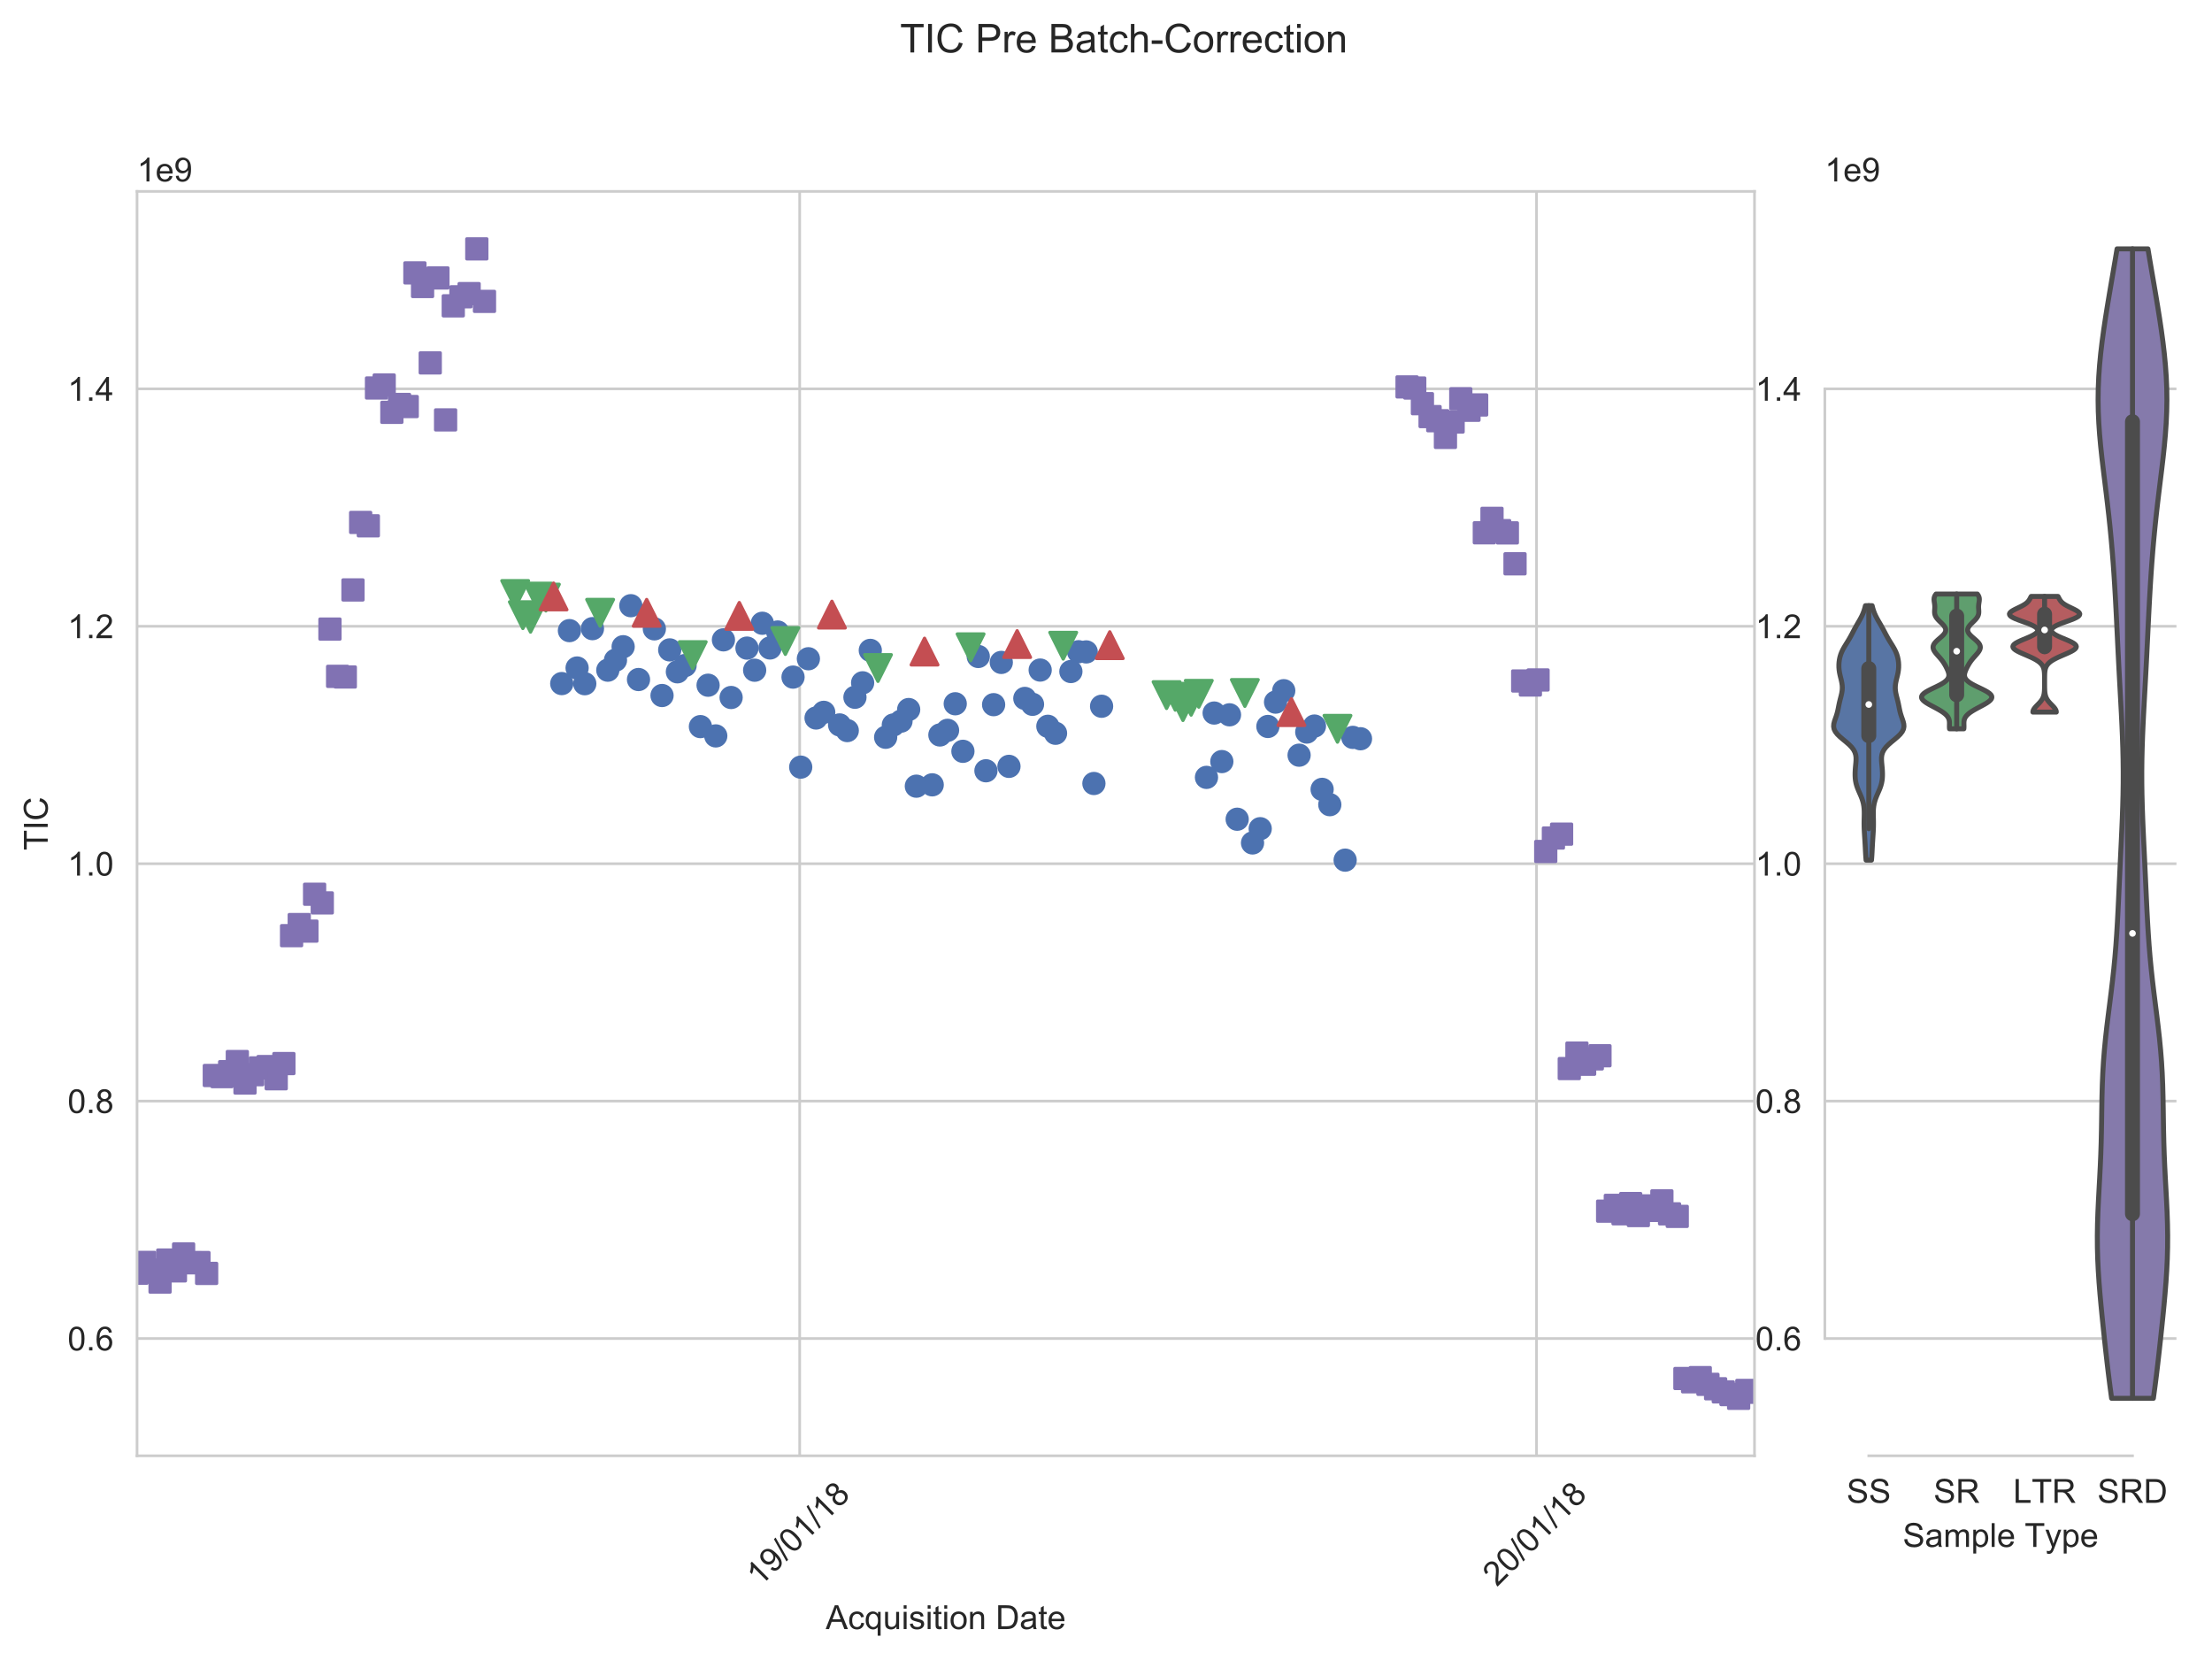 <?xml version="1.0" encoding="utf-8" standalone="no"?>
<!DOCTYPE svg PUBLIC "-//W3C//DTD SVG 1.1//EN"
  "http://www.w3.org/Graphics/SVG/1.1/DTD/svg11.dtd">
<!-- Created with matplotlib (https://matplotlib.org/) -->
<svg height="499.454pt" version="1.1" viewBox="0 0 665.745 499.454" width="665.745pt" xmlns="http://www.w3.org/2000/svg" xmlns:xlink="http://www.w3.org/1999/xlink">
 <defs>
  <style type="text/css">
*{stroke-linecap:butt;stroke-linejoin:round;}
  </style>
 </defs>
 <g id="figure_1">
  <g id="patch_1">
   <path d="M 0 499.454 
L 665.745 499.454 
L 665.745 0 
L 0 0 
z
" style="fill:#ffffff;"/>
  </g>
  <g id="axes_1">
   <g id="patch_2">
    <path d="M 41.245 438.12 
L 528.052 438.12 
L 528.052 57.6 
L 41.245 57.6 
z
" style="fill:#ffffff;"/>
   </g>
   <g id="matplotlib.axis_1">
    <g id="xtick_1">
     <g id="line2d_1">
      <path clip-path="url(#pc2cc475b49)" d="M 240.681 438.12 
L 240.681 57.6 
" style="fill:none;stroke:#cccccc;stroke-linecap:round;stroke-width:0.8;"/>
     </g>
     <g id="text_1">
      <!-- 19/01/18 -->
      <defs>
       <path d="M 37.25 0 
L 28.469 0 
L 28.469 56 
Q 25.297 52.984 20.141 49.953 
Q 14.984 46.922 10.891 45.406 
L 10.891 53.906 
Q 18.266 57.375 23.781 62.297 
Q 29.297 67.234 31.594 71.875 
L 37.25 71.875 
z
" id="ArialMT-49"/>
       <path d="M 5.469 16.547 
L 13.922 17.328 
Q 14.984 11.375 18.016 8.688 
Q 21.047 6 25.781 6 
Q 29.828 6 32.875 7.859 
Q 35.938 9.719 37.891 12.812 
Q 39.844 15.922 41.156 21.188 
Q 42.484 26.469 42.484 31.938 
Q 42.484 32.516 42.438 33.688 
Q 39.797 29.5 35.234 26.875 
Q 30.672 24.266 25.344 24.266 
Q 16.453 24.266 10.297 30.703 
Q 4.156 37.156 4.156 47.703 
Q 4.156 58.594 10.578 65.234 
Q 17 71.875 26.656 71.875 
Q 33.641 71.875 39.422 68.109 
Q 45.219 64.359 48.219 57.391 
Q 51.219 50.438 51.219 37.25 
Q 51.219 23.531 48.234 15.406 
Q 45.266 7.281 39.375 3.031 
Q 33.5 -1.219 25.594 -1.219 
Q 17.188 -1.219 11.859 3.438 
Q 6.547 8.109 5.469 16.547 
z
M 41.453 48.141 
Q 41.453 55.719 37.422 60.156 
Q 33.406 64.594 27.734 64.594 
Q 21.875 64.594 17.531 59.812 
Q 13.188 55.031 13.188 47.406 
Q 13.188 40.578 17.312 36.297 
Q 21.438 32.031 27.484 32.031 
Q 33.594 32.031 37.516 36.297 
Q 41.453 40.578 41.453 48.141 
z
" id="ArialMT-57"/>
       <path d="M 0 -1.219 
L 20.75 72.797 
L 27.781 72.797 
L 7.078 -1.219 
z
" id="ArialMT-47"/>
       <path d="M 4.156 35.297 
Q 4.156 48 6.766 55.734 
Q 9.375 63.484 14.516 67.672 
Q 19.672 71.875 27.484 71.875 
Q 33.25 71.875 37.594 69.547 
Q 41.938 67.234 44.766 62.859 
Q 47.609 58.5 49.219 52.219 
Q 50.828 45.953 50.828 35.297 
Q 50.828 22.703 48.234 14.969 
Q 45.656 7.234 40.5 3 
Q 35.359 -1.219 27.484 -1.219 
Q 17.141 -1.219 11.234 6.203 
Q 4.156 15.141 4.156 35.297 
z
M 13.188 35.297 
Q 13.188 17.672 17.312 11.828 
Q 21.438 6 27.484 6 
Q 33.547 6 37.672 11.859 
Q 41.797 17.719 41.797 35.297 
Q 41.797 52.984 37.672 58.781 
Q 33.547 64.594 27.391 64.594 
Q 21.344 64.594 17.719 59.469 
Q 13.188 52.938 13.188 35.297 
z
" id="ArialMT-48"/>
       <path d="M 17.672 38.812 
Q 12.203 40.828 9.562 44.531 
Q 6.938 48.25 6.938 53.422 
Q 6.938 61.234 12.547 66.547 
Q 18.172 71.875 27.484 71.875 
Q 36.859 71.875 42.578 66.422 
Q 48.297 60.984 48.297 53.172 
Q 48.297 48.188 45.672 44.5 
Q 43.062 40.828 37.75 38.812 
Q 44.344 36.672 47.781 31.875 
Q 51.219 27.094 51.219 20.453 
Q 51.219 11.281 44.719 5.031 
Q 38.234 -1.219 27.641 -1.219 
Q 17.047 -1.219 10.547 5.047 
Q 4.047 11.328 4.047 20.703 
Q 4.047 27.688 7.594 32.391 
Q 11.141 37.109 17.672 38.812 
z
M 15.922 53.719 
Q 15.922 48.641 19.188 45.406 
Q 22.469 42.188 27.688 42.188 
Q 32.766 42.188 36.016 45.375 
Q 39.266 48.578 39.266 53.219 
Q 39.266 58.062 35.906 61.359 
Q 32.562 64.656 27.594 64.656 
Q 22.562 64.656 19.234 61.422 
Q 15.922 58.203 15.922 53.719 
z
M 13.094 20.656 
Q 13.094 16.891 14.875 13.375 
Q 16.656 9.859 20.172 7.922 
Q 23.688 6 27.734 6 
Q 34.031 6 38.125 10.047 
Q 42.234 14.109 42.234 20.359 
Q 42.234 26.703 38.016 30.859 
Q 33.797 35.016 27.438 35.016 
Q 21.234 35.016 17.156 30.906 
Q 13.094 26.812 13.094 20.656 
z
" id="ArialMT-56"/>
      </defs>
      <g style="fill:#262626;" transform="translate(228.748 477.703)rotate(-45)scale(0.1 -0.1)">
       <use xlink:href="#ArialMT-49"/>
       <use x="55.615" xlink:href="#ArialMT-57"/>
       <use x="111.23" xlink:href="#ArialMT-47"/>
       <use x="139.014" xlink:href="#ArialMT-48"/>
       <use x="194.629" xlink:href="#ArialMT-49"/>
       <use x="250.244" xlink:href="#ArialMT-47"/>
       <use x="278.027" xlink:href="#ArialMT-49"/>
       <use x="333.643" xlink:href="#ArialMT-56"/>
      </g>
     </g>
    </g>
    <g id="xtick_2">
     <g id="line2d_2">
      <path clip-path="url(#pc2cc475b49)" d="M 462.446 438.12 
L 462.446 57.6 
" style="fill:none;stroke:#cccccc;stroke-linecap:round;stroke-width:0.8;"/>
     </g>
     <g id="text_2">
      <!-- 20/01/18 -->
      <defs>
       <path d="M 50.344 8.453 
L 50.344 0 
L 3.031 0 
Q 2.938 3.172 4.047 6.109 
Q 5.859 10.938 9.828 15.625 
Q 13.812 20.312 21.344 26.469 
Q 33.016 36.031 37.109 41.625 
Q 41.219 47.219 41.219 52.203 
Q 41.219 57.422 37.469 61 
Q 33.734 64.594 27.734 64.594 
Q 21.391 64.594 17.578 60.781 
Q 13.766 56.984 13.719 50.25 
L 4.688 51.172 
Q 5.609 61.281 11.656 66.578 
Q 17.719 71.875 27.938 71.875 
Q 38.234 71.875 44.234 66.156 
Q 50.25 60.453 50.25 52 
Q 50.25 47.703 48.484 43.547 
Q 46.734 39.406 42.656 34.812 
Q 38.578 30.219 29.109 22.219 
Q 21.188 15.578 18.938 13.203 
Q 16.703 10.844 15.234 8.453 
z
" id="ArialMT-50"/>
      </defs>
      <g style="fill:#262626;" transform="translate(450.513 477.703)rotate(-45)scale(0.1 -0.1)">
       <use xlink:href="#ArialMT-50"/>
       <use x="55.615" xlink:href="#ArialMT-48"/>
       <use x="111.23" xlink:href="#ArialMT-47"/>
       <use x="139.014" xlink:href="#ArialMT-48"/>
       <use x="194.629" xlink:href="#ArialMT-49"/>
       <use x="250.244" xlink:href="#ArialMT-47"/>
       <use x="278.027" xlink:href="#ArialMT-49"/>
       <use x="333.643" xlink:href="#ArialMT-56"/>
      </g>
     </g>
    </g>
    <g id="text_3">
     <!-- Acquisition Date -->
     <defs>
      <path d="M -0.141 0 
L 27.344 71.578 
L 37.547 71.578 
L 66.844 0 
L 56.062 0 
L 47.703 21.688 
L 17.781 21.688 
L 9.906 0 
z
M 20.516 29.391 
L 44.781 29.391 
L 37.312 49.219 
Q 33.891 58.25 32.234 64.062 
Q 30.859 57.172 28.375 50.391 
z
" id="ArialMT-65"/>
      <path d="M 40.438 19 
L 49.078 17.875 
Q 47.656 8.938 41.812 3.875 
Q 35.984 -1.172 27.484 -1.172 
Q 16.844 -1.172 10.375 5.781 
Q 3.906 12.75 3.906 25.734 
Q 3.906 34.125 6.688 40.422 
Q 9.469 46.734 15.156 49.875 
Q 20.844 53.031 27.547 53.031 
Q 35.984 53.031 41.359 48.75 
Q 46.734 44.484 48.25 36.625 
L 39.703 35.297 
Q 38.484 40.531 35.375 43.156 
Q 32.281 45.797 27.875 45.797 
Q 21.234 45.797 17.078 41.031 
Q 12.938 36.281 12.938 25.984 
Q 12.938 15.531 16.938 10.797 
Q 20.953 6.062 27.391 6.062 
Q 32.562 6.062 36.031 9.234 
Q 39.5 12.406 40.438 19 
z
" id="ArialMT-99"/>
      <path d="M 39.656 -19.875 
L 39.656 5.516 
Q 37.594 2.641 33.906 0.734 
Q 30.219 -1.172 26.078 -1.172 
Q 16.844 -1.172 10.172 6.203 
Q 3.516 13.578 3.516 26.422 
Q 3.516 34.234 6.219 40.422 
Q 8.938 46.625 14.078 49.828 
Q 19.234 53.031 25.391 53.031 
Q 35.016 53.031 40.531 44.922 
L 40.531 51.859 
L 48.438 51.859 
L 48.438 -19.875 
z
M 12.547 26.078 
Q 12.547 16.062 16.75 11.062 
Q 20.953 6.062 26.812 6.062 
Q 32.422 6.062 36.469 10.812 
Q 40.531 15.578 40.531 25.297 
Q 40.531 35.641 36.25 40.859 
Q 31.984 46.094 26.219 46.094 
Q 20.516 46.094 16.531 41.234 
Q 12.547 36.375 12.547 26.078 
z
" id="ArialMT-113"/>
      <path d="M 40.578 0 
L 40.578 7.625 
Q 34.516 -1.172 24.125 -1.172 
Q 19.531 -1.172 15.547 0.578 
Q 11.578 2.344 9.641 5 
Q 7.719 7.672 6.938 11.531 
Q 6.391 14.109 6.391 19.734 
L 6.391 51.859 
L 15.188 51.859 
L 15.188 23.094 
Q 15.188 16.219 15.719 13.812 
Q 16.547 10.359 19.234 8.375 
Q 21.922 6.391 25.875 6.391 
Q 29.828 6.391 33.297 8.422 
Q 36.766 10.453 38.203 13.938 
Q 39.656 17.438 39.656 24.078 
L 39.656 51.859 
L 48.438 51.859 
L 48.438 0 
z
" id="ArialMT-117"/>
      <path d="M 6.641 61.469 
L 6.641 71.578 
L 15.438 71.578 
L 15.438 61.469 
z
M 6.641 0 
L 6.641 51.859 
L 15.438 51.859 
L 15.438 0 
z
" id="ArialMT-105"/>
      <path d="M 3.078 15.484 
L 11.766 16.844 
Q 12.5 11.625 15.844 8.844 
Q 19.188 6.062 25.203 6.062 
Q 31.25 6.062 34.172 8.516 
Q 37.109 10.984 37.109 14.312 
Q 37.109 17.281 34.516 19 
Q 32.719 20.172 25.531 21.969 
Q 15.875 24.422 12.141 26.203 
Q 8.406 27.984 6.469 31.125 
Q 4.547 34.281 4.547 38.094 
Q 4.547 41.547 6.125 44.5 
Q 7.719 47.469 10.453 49.422 
Q 12.5 50.922 16.031 51.969 
Q 19.578 53.031 23.641 53.031 
Q 29.734 53.031 34.344 51.266 
Q 38.969 49.516 41.156 46.5 
Q 43.359 43.5 44.188 38.484 
L 35.594 37.312 
Q 35.016 41.312 32.203 43.547 
Q 29.391 45.797 24.266 45.797 
Q 18.219 45.797 15.625 43.797 
Q 13.031 41.797 13.031 39.109 
Q 13.031 37.406 14.109 36.031 
Q 15.188 34.625 17.484 33.688 
Q 18.797 33.203 25.25 31.453 
Q 34.578 28.953 38.25 27.359 
Q 41.938 25.781 44.031 22.75 
Q 46.141 19.734 46.141 15.234 
Q 46.141 10.844 43.578 6.953 
Q 41.016 3.078 36.172 0.953 
Q 31.344 -1.172 25.25 -1.172 
Q 15.141 -1.172 9.844 3.031 
Q 4.547 7.234 3.078 15.484 
z
" id="ArialMT-115"/>
      <path d="M 25.781 7.859 
L 27.047 0.094 
Q 23.344 -0.688 20.406 -0.688 
Q 15.625 -0.688 12.984 0.828 
Q 10.359 2.344 9.281 4.812 
Q 8.203 7.281 8.203 15.188 
L 8.203 45.016 
L 1.766 45.016 
L 1.766 51.859 
L 8.203 51.859 
L 8.203 64.703 
L 16.938 69.969 
L 16.938 51.859 
L 25.781 51.859 
L 25.781 45.016 
L 16.938 45.016 
L 16.938 14.703 
Q 16.938 10.938 17.406 9.859 
Q 17.875 8.797 18.922 8.156 
Q 19.969 7.516 21.922 7.516 
Q 23.391 7.516 25.781 7.859 
z
" id="ArialMT-116"/>
      <path d="M 3.328 25.922 
Q 3.328 40.328 11.328 47.266 
Q 18.016 53.031 27.641 53.031 
Q 38.328 53.031 45.109 46.016 
Q 51.906 39.016 51.906 26.656 
Q 51.906 16.656 48.906 10.906 
Q 45.906 5.172 40.156 2 
Q 34.422 -1.172 27.641 -1.172 
Q 16.75 -1.172 10.031 5.812 
Q 3.328 12.797 3.328 25.922 
z
M 12.359 25.922 
Q 12.359 15.969 16.703 11.016 
Q 21.047 6.062 27.641 6.062 
Q 34.188 6.062 38.531 11.031 
Q 42.875 16.016 42.875 26.219 
Q 42.875 35.844 38.5 40.797 
Q 34.125 45.75 27.641 45.75 
Q 21.047 45.75 16.703 40.812 
Q 12.359 35.891 12.359 25.922 
z
" id="ArialMT-111"/>
      <path d="M 6.594 0 
L 6.594 51.859 
L 14.5 51.859 
L 14.5 44.484 
Q 20.219 53.031 31 53.031 
Q 35.688 53.031 39.625 51.344 
Q 43.562 49.656 45.516 46.922 
Q 47.469 44.188 48.25 40.438 
Q 48.734 37.984 48.734 31.891 
L 48.734 0 
L 39.938 0 
L 39.938 31.547 
Q 39.938 36.922 38.906 39.578 
Q 37.891 42.234 35.281 43.812 
Q 32.672 45.406 29.156 45.406 
Q 23.531 45.406 19.453 41.844 
Q 15.375 38.281 15.375 28.328 
L 15.375 0 
z
" id="ArialMT-110"/>
      <path id="ArialMT-32"/>
      <path d="M 7.719 0 
L 7.719 71.578 
L 32.375 71.578 
Q 40.719 71.578 45.125 70.562 
Q 51.266 69.141 55.609 65.438 
Q 61.281 60.641 64.078 53.188 
Q 66.891 45.75 66.891 36.188 
Q 66.891 28.031 64.984 21.734 
Q 63.094 15.438 60.109 11.297 
Q 57.125 7.172 53.578 4.797 
Q 50.047 2.438 45.047 1.219 
Q 40.047 0 33.547 0 
z
M 17.188 8.453 
L 32.469 8.453 
Q 39.547 8.453 43.578 9.766 
Q 47.609 11.078 50 13.484 
Q 53.375 16.844 55.25 22.531 
Q 57.125 28.219 57.125 36.328 
Q 57.125 47.562 53.438 53.594 
Q 49.75 59.625 44.484 61.672 
Q 40.672 63.141 32.234 63.141 
L 17.188 63.141 
z
" id="ArialMT-68"/>
      <path d="M 40.438 6.391 
Q 35.547 2.25 31.031 0.531 
Q 26.516 -1.172 21.344 -1.172 
Q 12.797 -1.172 8.203 3 
Q 3.609 7.172 3.609 13.672 
Q 3.609 17.484 5.344 20.625 
Q 7.078 23.781 9.891 25.688 
Q 12.703 27.594 16.219 28.562 
Q 18.797 29.25 24.031 29.891 
Q 34.672 31.156 39.703 32.906 
Q 39.75 34.719 39.75 35.203 
Q 39.75 40.578 37.25 42.781 
Q 33.891 45.75 27.25 45.75 
Q 21.047 45.75 18.094 43.578 
Q 15.141 41.406 13.719 35.891 
L 5.125 37.062 
Q 6.297 42.578 8.984 45.969 
Q 11.672 49.359 16.75 51.188 
Q 21.828 53.031 28.516 53.031 
Q 35.156 53.031 39.297 51.469 
Q 43.453 49.906 45.406 47.531 
Q 47.359 45.172 48.141 41.547 
Q 48.578 39.312 48.578 33.453 
L 48.578 21.734 
Q 48.578 9.469 49.141 6.219 
Q 49.703 2.984 51.375 0 
L 42.188 0 
Q 40.828 2.734 40.438 6.391 
z
M 39.703 26.031 
Q 34.906 24.078 25.344 22.703 
Q 19.922 21.922 17.672 20.938 
Q 15.438 19.969 14.203 18.094 
Q 12.984 16.219 12.984 13.922 
Q 12.984 10.406 15.641 8.062 
Q 18.312 5.719 23.438 5.719 
Q 28.516 5.719 32.469 7.938 
Q 36.422 10.156 38.281 14.016 
Q 39.703 17 39.703 22.797 
z
" id="ArialMT-97"/>
      <path d="M 42.094 16.703 
L 51.172 15.578 
Q 49.031 7.625 43.219 3.219 
Q 37.406 -1.172 28.375 -1.172 
Q 17 -1.172 10.328 5.828 
Q 3.656 12.844 3.656 25.484 
Q 3.656 38.578 10.391 45.797 
Q 17.141 53.031 27.875 53.031 
Q 38.281 53.031 44.875 45.953 
Q 51.469 38.875 51.469 26.031 
Q 51.469 25.25 51.422 23.688 
L 12.75 23.688 
Q 13.234 15.141 17.578 10.594 
Q 21.922 6.062 28.422 6.062 
Q 33.25 6.062 36.672 8.594 
Q 40.094 11.141 42.094 16.703 
z
M 13.234 30.906 
L 42.188 30.906 
Q 41.609 37.453 38.875 40.719 
Q 34.672 45.797 27.984 45.797 
Q 21.922 45.797 17.797 41.75 
Q 13.672 37.703 13.234 30.906 
z
" id="ArialMT-101"/>
     </defs>
     <g style="fill:#262626;" transform="translate(248.52 490.266)scale(0.1 -0.1)">
      <use xlink:href="#ArialMT-65"/>
      <use x="66.699" xlink:href="#ArialMT-99"/>
      <use x="116.699" xlink:href="#ArialMT-113"/>
      <use x="172.314" xlink:href="#ArialMT-117"/>
      <use x="227.93" xlink:href="#ArialMT-105"/>
      <use x="250.146" xlink:href="#ArialMT-115"/>
      <use x="300.146" xlink:href="#ArialMT-105"/>
      <use x="322.363" xlink:href="#ArialMT-116"/>
      <use x="350.146" xlink:href="#ArialMT-105"/>
      <use x="372.363" xlink:href="#ArialMT-111"/>
      <use x="427.979" xlink:href="#ArialMT-110"/>
      <use x="483.594" xlink:href="#ArialMT-32"/>
      <use x="511.377" xlink:href="#ArialMT-68"/>
      <use x="583.594" xlink:href="#ArialMT-97"/>
      <use x="639.209" xlink:href="#ArialMT-116"/>
      <use x="666.992" xlink:href="#ArialMT-101"/>
     </g>
    </g>
   </g>
   <g id="matplotlib.axis_2">
    <g id="ytick_1">
     <g id="line2d_3">
      <path clip-path="url(#pc2cc475b49)" d="M 41.245 402.831 
L 528.052 402.831 
" style="fill:none;stroke:#cccccc;stroke-linecap:round;stroke-width:0.8;"/>
     </g>
     <g id="text_4">
      <!-- 0.6 -->
      <defs>
       <path d="M 9.078 0 
L 9.078 10.016 
L 19.094 10.016 
L 19.094 0 
z
" id="ArialMT-46"/>
       <path d="M 49.75 54.047 
L 41.016 53.375 
Q 39.844 58.547 37.703 60.891 
Q 34.125 64.656 28.906 64.656 
Q 24.703 64.656 21.531 62.312 
Q 17.391 59.281 14.984 53.469 
Q 12.594 47.656 12.5 36.922 
Q 15.672 41.75 20.266 44.094 
Q 24.859 46.438 29.891 46.438 
Q 38.672 46.438 44.844 39.969 
Q 51.031 33.5 51.031 23.25 
Q 51.031 16.5 48.125 10.719 
Q 45.219 4.938 40.141 1.859 
Q 35.062 -1.219 28.609 -1.219 
Q 17.625 -1.219 10.688 6.859 
Q 3.766 14.938 3.766 33.5 
Q 3.766 54.25 11.422 63.672 
Q 18.109 71.875 29.438 71.875 
Q 37.891 71.875 43.281 67.141 
Q 48.688 62.406 49.75 54.047 
z
M 13.875 23.188 
Q 13.875 18.656 15.797 14.5 
Q 17.719 10.359 21.188 8.172 
Q 24.656 6 28.469 6 
Q 34.031 6 38.031 10.484 
Q 42.047 14.984 42.047 22.703 
Q 42.047 30.125 38.078 34.391 
Q 34.125 38.672 28.125 38.672 
Q 22.172 38.672 18.016 34.391 
Q 13.875 30.125 13.875 23.188 
z
" id="ArialMT-54"/>
      </defs>
      <g style="fill:#262626;" transform="translate(20.345 406.41)scale(0.1 -0.1)">
       <use xlink:href="#ArialMT-48"/>
       <use x="55.615" xlink:href="#ArialMT-46"/>
       <use x="83.398" xlink:href="#ArialMT-54"/>
      </g>
     </g>
    </g>
    <g id="ytick_2">
     <g id="line2d_4">
      <path clip-path="url(#pc2cc475b49)" d="M 41.245 331.38 
L 528.052 331.38 
" style="fill:none;stroke:#cccccc;stroke-linecap:round;stroke-width:0.8;"/>
     </g>
     <g id="text_5">
      <!-- 0.8 -->
      <g style="fill:#262626;" transform="translate(20.345 334.958)scale(0.1 -0.1)">
       <use xlink:href="#ArialMT-48"/>
       <use x="55.615" xlink:href="#ArialMT-46"/>
       <use x="83.398" xlink:href="#ArialMT-56"/>
      </g>
     </g>
    </g>
    <g id="ytick_3">
     <g id="line2d_5">
      <path clip-path="url(#pc2cc475b49)" d="M 41.245 259.928 
L 528.052 259.928 
" style="fill:none;stroke:#cccccc;stroke-linecap:round;stroke-width:0.8;"/>
     </g>
     <g id="text_6">
      <!-- 1.0 -->
      <g style="fill:#262626;" transform="translate(20.345 263.507)scale(0.1 -0.1)">
       <use xlink:href="#ArialMT-49"/>
       <use x="55.615" xlink:href="#ArialMT-46"/>
       <use x="83.398" xlink:href="#ArialMT-48"/>
      </g>
     </g>
    </g>
    <g id="ytick_4">
     <g id="line2d_6">
      <path clip-path="url(#pc2cc475b49)" d="M 41.245 188.476 
L 528.052 188.476 
" style="fill:none;stroke:#cccccc;stroke-linecap:round;stroke-width:0.8;"/>
     </g>
     <g id="text_7">
      <!-- 1.2 -->
      <g style="fill:#262626;" transform="translate(20.345 192.055)scale(0.1 -0.1)">
       <use xlink:href="#ArialMT-49"/>
       <use x="55.615" xlink:href="#ArialMT-46"/>
       <use x="83.398" xlink:href="#ArialMT-50"/>
      </g>
     </g>
    </g>
    <g id="ytick_5">
     <g id="line2d_7">
      <path clip-path="url(#pc2cc475b49)" d="M 41.245 117.025 
L 528.052 117.025 
" style="fill:none;stroke:#cccccc;stroke-linecap:round;stroke-width:0.8;"/>
     </g>
     <g id="text_8">
      <!-- 1.4 -->
      <defs>
       <path d="M 32.328 0 
L 32.328 17.141 
L 1.266 17.141 
L 1.266 25.203 
L 33.938 71.578 
L 41.109 71.578 
L 41.109 25.203 
L 50.781 25.203 
L 50.781 17.141 
L 41.109 17.141 
L 41.109 0 
z
M 32.328 25.203 
L 32.328 57.469 
L 9.906 25.203 
z
" id="ArialMT-52"/>
      </defs>
      <g style="fill:#262626;" transform="translate(20.345 120.604)scale(0.1 -0.1)">
       <use xlink:href="#ArialMT-49"/>
       <use x="55.615" xlink:href="#ArialMT-46"/>
       <use x="83.398" xlink:href="#ArialMT-52"/>
      </g>
     </g>
    </g>
    <g id="text_9">
     <!-- TIC -->
     <defs>
      <path d="M 25.922 0 
L 25.922 63.141 
L 2.344 63.141 
L 2.344 71.578 
L 59.078 71.578 
L 59.078 63.141 
L 35.406 63.141 
L 35.406 0 
z
" id="ArialMT-84"/>
      <path d="M 9.328 0 
L 9.328 71.578 
L 18.797 71.578 
L 18.797 0 
z
" id="ArialMT-73"/>
      <path d="M 58.797 25.094 
L 68.266 22.703 
Q 65.281 11.031 57.547 4.906 
Q 49.812 -1.219 38.625 -1.219 
Q 27.047 -1.219 19.797 3.484 
Q 12.547 8.203 8.766 17.141 
Q 4.984 26.078 4.984 36.328 
Q 4.984 47.516 9.25 55.828 
Q 13.531 64.156 21.406 68.469 
Q 29.297 72.797 38.766 72.797 
Q 49.516 72.797 56.828 67.328 
Q 64.156 61.859 67.047 51.953 
L 57.719 49.75 
Q 55.219 57.562 50.484 61.125 
Q 45.75 64.703 38.578 64.703 
Q 30.328 64.703 24.781 60.734 
Q 19.234 56.781 16.984 50.109 
Q 14.75 43.453 14.75 36.375 
Q 14.75 27.25 17.406 20.438 
Q 20.062 13.625 25.672 10.25 
Q 31.297 6.891 37.844 6.891 
Q 45.797 6.891 51.312 11.469 
Q 56.844 16.062 58.797 25.094 
z
" id="ArialMT-67"/>
     </defs>
     <g style="fill:#262626;" transform="translate(14.358 255.914)rotate(-90)scale(0.1 -0.1)">
      <use xlink:href="#ArialMT-84"/>
      <use x="61.084" xlink:href="#ArialMT-73"/>
      <use x="88.867" xlink:href="#ArialMT-67"/>
     </g>
    </g>
    <g id="text_10">
     <!-- 1e9 -->
     <g style="fill:#262626;" transform="translate(41.245 54.6)scale(0.1 -0.1)">
      <use xlink:href="#ArialMT-49"/>
      <use x="55.615" xlink:href="#ArialMT-101"/>
      <use x="111.23" xlink:href="#ArialMT-57"/>
     </g>
    </g>
   </g>
   <g id="line2d_8">
    <defs>
     <path d="M 0 3 
C 0.796 3 1.559 2.684 2.121 2.121 
C 2.684 1.559 3 0.796 3 0 
C 3 -0.796 2.684 -1.559 2.121 -2.121 
C 1.559 -2.684 0.796 -3 0 -3 
C -0.796 -3 -1.559 -2.684 -2.121 -2.121 
C -2.684 -1.559 -3 -0.796 -3 0 
C -3 0.796 -2.684 1.559 -2.121 2.121 
C -1.559 2.684 -0.796 3 0 3 
z
" id="me690b5f10b" style="stroke:#4c72b0;"/>
    </defs>
    <g clip-path="url(#pc2cc475b49)">
     <use style="fill:#4c72b0;stroke:#4c72b0;" x="407.159" xlink:href="#me690b5f10b" y="221.912"/>
     <use style="fill:#4c72b0;stroke:#4c72b0;" x="213.114" xlink:href="#me690b5f10b" y="206.213"/>
     <use style="fill:#4c72b0;stroke:#4c72b0;" x="210.804" xlink:href="#me690b5f10b" y="218.672"/>
     <use style="fill:#4c72b0;stroke:#4c72b0;" x="201.564" xlink:href="#me690b5f10b" y="195.583"/>
     <use style="fill:#4c72b0;stroke:#4c72b0;" x="238.679" xlink:href="#me690b5f10b" y="203.772"/>
     <use style="fill:#4c72b0;stroke:#4c72b0;" x="400.229" xlink:href="#me690b5f10b" y="242.168"/>
     <use style="fill:#4c72b0;stroke:#4c72b0;" x="229.438" xlink:href="#me690b5f10b" y="187.569"/>
     <use style="fill:#4c72b0;stroke:#4c72b0;" x="259.623" xlink:href="#me690b5f10b" y="205.49"/>
     <use style="fill:#4c72b0;stroke:#4c72b0;" x="289.808" xlink:href="#me690b5f10b" y="226.106"/>
     <use style="fill:#4c72b0;stroke:#4c72b0;" x="231.748" xlink:href="#me690b5f10b" y="195.005"/>
     <use style="fill:#4c72b0;stroke:#4c72b0;" x="365.424" xlink:href="#me690b5f10b" y="214.588"/>
     <use style="fill:#4c72b0;stroke:#4c72b0;" x="245.609" xlink:href="#me690b5f10b" y="216.082"/>
     <use style="fill:#4c72b0;stroke:#4c72b0;" x="324.613" xlink:href="#me690b5f10b" y="196.138"/>
     <use style="fill:#4c72b0;stroke:#4c72b0;" x="273.483" xlink:href="#me690b5f10b" y="213.532"/>
     <use style="fill:#4c72b0;stroke:#4c72b0;" x="372.354" xlink:href="#me690b5f10b" y="246.546"/>
     <use style="fill:#4c72b0;stroke:#4c72b0;" x="390.989" xlink:href="#me690b5f10b" y="227.27"/>
     <use style="fill:#4c72b0;stroke:#4c72b0;" x="171.379" xlink:href="#me690b5f10b" y="189.785"/>
     <use style="fill:#4c72b0;stroke:#4c72b0;" x="220.044" xlink:href="#me690b5f10b" y="209.911"/>
     <use style="fill:#4c72b0;stroke:#4c72b0;" x="196.943" xlink:href="#me690b5f10b" y="189.254"/>
     <use style="fill:#4c72b0;stroke:#4c72b0;" x="257.313" xlink:href="#me690b5f10b" y="209.841"/>
     <use style="fill:#4c72b0;stroke:#4c72b0;" x="376.974" xlink:href="#me690b5f10b" y="253.683"/>
     <use style="fill:#4c72b0;stroke:#4c72b0;" x="409.469" xlink:href="#me690b5f10b" y="222.322"/>
     <use style="fill:#4c72b0;stroke:#4c72b0;" x="310.752" xlink:href="#me690b5f10b" y="211.963"/>
     <use style="fill:#4c72b0;stroke:#4c72b0;" x="266.553" xlink:href="#me690b5f10b" y="221.881"/>
     <use style="fill:#4c72b0;stroke:#4c72b0;" x="381.594" xlink:href="#me690b5f10b" y="218.629"/>
     <use style="fill:#4c72b0;stroke:#4c72b0;" x="299.048" xlink:href="#me690b5f10b" y="212.068"/>
     <use style="fill:#4c72b0;stroke:#4c72b0;" x="275.794" xlink:href="#me690b5f10b" y="236.6"/>
     <use style="fill:#4c72b0;stroke:#4c72b0;" x="234.058" xlink:href="#me690b5f10b" y="190.198"/>
     <use style="fill:#4c72b0;stroke:#4c72b0;" x="182.929" xlink:href="#me690b5f10b" y="201.689"/>
     <use style="fill:#4c72b0;stroke:#4c72b0;" x="317.683" xlink:href="#me690b5f10b" y="220.678"/>
     <use style="fill:#4c72b0;stroke:#4c72b0;" x="294.428" xlink:href="#me690b5f10b" y="197.567"/>
     <use style="fill:#4c72b0;stroke:#4c72b0;" x="287.498" xlink:href="#me690b5f10b" y="211.798"/>
     <use style="fill:#4c72b0;stroke:#4c72b0;" x="240.989" xlink:href="#me690b5f10b" y="230.869"/>
     <use style="fill:#4c72b0;stroke:#4c72b0;" x="243.299" xlink:href="#me690b5f10b" y="198.251"/>
     <use style="fill:#4c72b0;stroke:#4c72b0;" x="227.128" xlink:href="#me690b5f10b" y="201.701"/>
     <use style="fill:#4c72b0;stroke:#4c72b0;" x="282.878" xlink:href="#me690b5f10b" y="221.19"/>
     <use style="fill:#4c72b0;stroke:#4c72b0;" x="386.368" xlink:href="#me690b5f10b" y="207.863"/>
     <use style="fill:#4c72b0;stroke:#4c72b0;" x="331.543" xlink:href="#me690b5f10b" y="212.545"/>
     <use style="fill:#4c72b0;stroke:#4c72b0;" x="296.738" xlink:href="#me690b5f10b" y="231.961"/>
     <use style="fill:#4c72b0;stroke:#4c72b0;" x="178.309" xlink:href="#me690b5f10b" y="189.19"/>
     <use style="fill:#4c72b0;stroke:#4c72b0;" x="271.173" xlink:href="#me690b5f10b" y="217.031"/>
     <use style="fill:#4c72b0;stroke:#4c72b0;" x="199.253" xlink:href="#me690b5f10b" y="209.314"/>
     <use style="fill:#4c72b0;stroke:#4c72b0;" x="393.299" xlink:href="#me690b5f10b" y="220.313"/>
     <use style="fill:#4c72b0;stroke:#4c72b0;" x="255.003" xlink:href="#me690b5f10b" y="219.868"/>
     <use style="fill:#4c72b0;stroke:#4c72b0;" x="379.284" xlink:href="#me690b5f10b" y="249.393"/>
     <use style="fill:#4c72b0;stroke:#4c72b0;" x="261.933" xlink:href="#me690b5f10b" y="195.729"/>
     <use style="fill:#4c72b0;stroke:#4c72b0;" x="308.442" xlink:href="#me690b5f10b" y="210.187"/>
     <use style="fill:#4c72b0;stroke:#4c72b0;" x="363.114" xlink:href="#me690b5f10b" y="233.949"/>
     <use style="fill:#4c72b0;stroke:#4c72b0;" x="189.859" xlink:href="#me690b5f10b" y="182.284"/>
     <use style="fill:#4c72b0;stroke:#4c72b0;" x="285.188" xlink:href="#me690b5f10b" y="219.791"/>
     <use style="fill:#4c72b0;stroke:#4c72b0;" x="280.568" xlink:href="#me690b5f10b" y="236.192"/>
     <use style="fill:#4c72b0;stroke:#4c72b0;" x="313.063" xlink:href="#me690b5f10b" y="201.654"/>
     <use style="fill:#4c72b0;stroke:#4c72b0;" x="367.734" xlink:href="#me690b5f10b" y="229.197"/>
     <use style="fill:#4c72b0;stroke:#4c72b0;" x="175.999" xlink:href="#me690b5f10b" y="205.762"/>
     <use style="fill:#4c72b0;stroke:#4c72b0;" x="370.044" xlink:href="#me690b5f10b" y="215.121"/>
     <use style="fill:#4c72b0;stroke:#4c72b0;" x="185.239" xlink:href="#me690b5f10b" y="198.686"/>
     <use style="fill:#4c72b0;stroke:#4c72b0;" x="303.668" xlink:href="#me690b5f10b" y="230.636"/>
     <use style="fill:#4c72b0;stroke:#4c72b0;" x="322.303" xlink:href="#me690b5f10b" y="202.095"/>
     <use style="fill:#4c72b0;stroke:#4c72b0;" x="173.689" xlink:href="#me690b5f10b" y="201.034"/>
     <use style="fill:#4c72b0;stroke:#4c72b0;" x="252.693" xlink:href="#me690b5f10b" y="218.164"/>
     <use style="fill:#4c72b0;stroke:#4c72b0;" x="395.609" xlink:href="#me690b5f10b" y="218.502"/>
     <use style="fill:#4c72b0;stroke:#4c72b0;" x="397.919" xlink:href="#me690b5f10b" y="237.557"/>
     <use style="fill:#4c72b0;stroke:#4c72b0;" x="329.233" xlink:href="#me690b5f10b" y="235.791"/>
     <use style="fill:#4c72b0;stroke:#4c72b0;" x="217.734" xlink:href="#me690b5f10b" y="192.562"/>
     <use style="fill:#4c72b0;stroke:#4c72b0;" x="206.184" xlink:href="#me690b5f10b" y="200.286"/>
     <use style="fill:#4c72b0;stroke:#4c72b0;" x="315.373" xlink:href="#me690b5f10b" y="218.576"/>
     <use style="fill:#4c72b0;stroke:#4c72b0;" x="383.904" xlink:href="#me690b5f10b" y="211.301"/>
     <use style="fill:#4c72b0;stroke:#4c72b0;" x="247.919" xlink:href="#me690b5f10b" y="214.374"/>
     <use style="fill:#4c72b0;stroke:#4c72b0;" x="404.849" xlink:href="#me690b5f10b" y="258.857"/>
     <use style="fill:#4c72b0;stroke:#4c72b0;" x="301.358" xlink:href="#me690b5f10b" y="199.353"/>
     <use style="fill:#4c72b0;stroke:#4c72b0;" x="192.169" xlink:href="#me690b5f10b" y="204.503"/>
     <use style="fill:#4c72b0;stroke:#4c72b0;" x="268.863" xlink:href="#me690b5f10b" y="218.184"/>
     <use style="fill:#4c72b0;stroke:#4c72b0;" x="326.923" xlink:href="#me690b5f10b" y="196.191"/>
     <use style="fill:#4c72b0;stroke:#4c72b0;" x="203.874" xlink:href="#me690b5f10b" y="202.179"/>
     <use style="fill:#4c72b0;stroke:#4c72b0;" x="215.424" xlink:href="#me690b5f10b" y="221.469"/>
     <use style="fill:#4c72b0;stroke:#4c72b0;" x="224.818" xlink:href="#me690b5f10b" y="195.046"/>
     <use style="fill:#4c72b0;stroke:#4c72b0;" x="187.549" xlink:href="#me690b5f10b" y="194.631"/>
     <use style="fill:#4c72b0;stroke:#4c72b0;" x="169.069" xlink:href="#me690b5f10b" y="205.722"/>
    </g>
   </g>
   <g id="line2d_9">
    <defs>
     <path d="M -0 4 
L 4 -4 
L -4 -4 
z
" id="me41d210e77" style="stroke:#55a868;stroke-linejoin:miter;"/>
    </defs>
    <g clip-path="url(#pc2cc475b49)">
     <use style="fill:#55a868;stroke:#55a868;stroke-linejoin:miter;" x="155.054" xlink:href="#me41d210e77" y="178.772"/>
     <use style="fill:#55a868;stroke:#55a868;stroke-linejoin:miter;" x="360.804" xlink:href="#me41d210e77" y="208.803"/>
     <use style="fill:#55a868;stroke:#55a868;stroke-linejoin:miter;" x="157.364" xlink:href="#me41d210e77" y="185.133"/>
     <use style="fill:#55a868;stroke:#55a868;stroke-linejoin:miter;" x="159.674" xlink:href="#me41d210e77" y="186.212"/>
     <use style="fill:#55a868;stroke:#55a868;stroke-linejoin:miter;" x="161.985" xlink:href="#me41d210e77" y="179.547"/>
     <use style="fill:#55a868;stroke:#55a868;stroke-linejoin:miter;" x="164.295" xlink:href="#me41d210e77" y="179.843"/>
     <use style="fill:#55a868;stroke:#55a868;stroke-linejoin:miter;" x="351.102" xlink:href="#me41d210e77" y="209.196"/>
     <use style="fill:#55a868;stroke:#55a868;stroke-linejoin:miter;" x="353.72" xlink:href="#me41d210e77" y="209.698"/>
     <use style="fill:#55a868;stroke:#55a868;stroke-linejoin:miter;" x="356.03" xlink:href="#me41d210e77" y="212.803"/>
     <use style="fill:#55a868;stroke:#55a868;stroke-linejoin:miter;" x="358.494" xlink:href="#me41d210e77" y="211.195"/>
     <use style="fill:#55a868;stroke:#55a868;stroke-linejoin:miter;" x="180.619" xlink:href="#me41d210e77" y="184.419"/>
     <use style="fill:#55a868;stroke:#55a868;stroke-linejoin:miter;" x="208.494" xlink:href="#me41d210e77" y="197.164"/>
     <use style="fill:#55a868;stroke:#55a868;stroke-linejoin:miter;" x="236.368" xlink:href="#me41d210e77" y="192.914"/>
     <use style="fill:#55a868;stroke:#55a868;stroke-linejoin:miter;" x="264.243" xlink:href="#me41d210e77" y="201.04"/>
     <use style="fill:#55a868;stroke:#55a868;stroke-linejoin:miter;" x="292.118" xlink:href="#me41d210e77" y="194.805"/>
     <use style="fill:#55a868;stroke:#55a868;stroke-linejoin:miter;" x="319.993" xlink:href="#me41d210e77" y="194.328"/>
     <use style="fill:#55a868;stroke:#55a868;stroke-linejoin:miter;" x="374.664" xlink:href="#me41d210e77" y="208.557"/>
     <use style="fill:#55a868;stroke:#55a868;stroke-linejoin:miter;" x="402.539" xlink:href="#me41d210e77" y="219.334"/>
    </g>
   </g>
   <g id="line2d_10">
    <defs>
     <path d="M 0 -4 
L -4 4 
L 4 4 
z
" id="m0a7f036675" style="stroke:#c44e52;stroke-linejoin:miter;"/>
    </defs>
    <g clip-path="url(#pc2cc475b49)">
     <use style="fill:#c44e52;stroke:#c44e52;stroke-linejoin:miter;" x="166.605" xlink:href="#m0a7f036675" y="179.494"/>
     <use style="fill:#c44e52;stroke:#c44e52;stroke-linejoin:miter;" x="194.633" xlink:href="#m0a7f036675" y="184.426"/>
     <use style="fill:#c44e52;stroke:#c44e52;stroke-linejoin:miter;" x="222.508" xlink:href="#m0a7f036675" y="185.345"/>
     <use style="fill:#c44e52;stroke:#c44e52;stroke-linejoin:miter;" x="250.383" xlink:href="#m0a7f036675" y="184.961"/>
     <use style="fill:#c44e52;stroke:#c44e52;stroke-linejoin:miter;" x="278.258" xlink:href="#m0a7f036675" y="196.089"/>
     <use style="fill:#c44e52;stroke:#c44e52;stroke-linejoin:miter;" x="306.132" xlink:href="#m0a7f036675" y="193.827"/>
     <use style="fill:#c44e52;stroke:#c44e52;stroke-linejoin:miter;" x="334.007" xlink:href="#m0a7f036675" y="194.154"/>
     <use style="fill:#c44e52;stroke:#c44e52;stroke-linejoin:miter;" x="388.679" xlink:href="#m0a7f036675" y="214.302"/>
    </g>
   </g>
   <g id="line2d_11">
    <defs>
     <path d="M -3 3 
L 3 3 
L 3 -3 
L -3 -3 
z
" id="me69f76a476" style="stroke:#8172b3;stroke-linejoin:miter;"/>
    </defs>
    <g clip-path="url(#pc2cc475b49)">
     <use style="fill:#8172b3;stroke:#8172b3;stroke-linejoin:miter;" x="41.245" xlink:href="#me69f76a476" y="383.16"/>
     <use style="fill:#8172b3;stroke:#8172b3;stroke-linejoin:miter;" x="43.555" xlink:href="#me69f76a476" y="379.927"/>
     <use style="fill:#8172b3;stroke:#8172b3;stroke-linejoin:miter;" x="45.865" xlink:href="#me69f76a476" y="382.23"/>
     <use style="fill:#8172b3;stroke:#8172b3;stroke-linejoin:miter;" x="48.175" xlink:href="#me69f76a476" y="385.851"/>
     <use style="fill:#8172b3;stroke:#8172b3;stroke-linejoin:miter;" x="50.486" xlink:href="#me69f76a476" y="379.218"/>
     <use style="fill:#8172b3;stroke:#8172b3;stroke-linejoin:miter;" x="52.796" xlink:href="#me69f76a476" y="382.473"/>
     <use style="fill:#8172b3;stroke:#8172b3;stroke-linejoin:miter;" x="55.26" xlink:href="#me69f76a476" y="377.37"/>
     <use style="fill:#8172b3;stroke:#8172b3;stroke-linejoin:miter;" x="57.57" xlink:href="#me69f76a476" y="380.032"/>
     <use style="fill:#8172b3;stroke:#8172b3;stroke-linejoin:miter;" x="59.88" xlink:href="#me69f76a476" y="379.964"/>
     <use style="fill:#8172b3;stroke:#8172b3;stroke-linejoin:miter;" x="62.19" xlink:href="#me69f76a476" y="383.227"/>
     <use style="fill:#8172b3;stroke:#8172b3;stroke-linejoin:miter;" x="64.5" xlink:href="#me69f76a476" y="323.668"/>
     <use style="fill:#8172b3;stroke:#8172b3;stroke-linejoin:miter;" x="66.81" xlink:href="#me69f76a476" y="324.009"/>
     <use style="fill:#8172b3;stroke:#8172b3;stroke-linejoin:miter;" x="69.12" xlink:href="#me69f76a476" y="322.528"/>
     <use style="fill:#8172b3;stroke:#8172b3;stroke-linejoin:miter;" x="71.43" xlink:href="#me69f76a476" y="319.465"/>
     <use style="fill:#8172b3;stroke:#8172b3;stroke-linejoin:miter;" x="73.74" xlink:href="#me69f76a476" y="325.93"/>
     <use style="fill:#8172b3;stroke:#8172b3;stroke-linejoin:miter;" x="76.05" xlink:href="#me69f76a476" y="323.426"/>
     <use style="fill:#8172b3;stroke:#8172b3;stroke-linejoin:miter;" x="78.36" xlink:href="#me69f76a476" y="321.383"/>
     <use style="fill:#8172b3;stroke:#8172b3;stroke-linejoin:miter;" x="80.67" xlink:href="#me69f76a476" y="320.974"/>
     <use style="fill:#8172b3;stroke:#8172b3;stroke-linejoin:miter;" x="83.134" xlink:href="#me69f76a476" y="324.654"/>
     <use style="fill:#8172b3;stroke:#8172b3;stroke-linejoin:miter;" x="85.444" xlink:href="#me69f76a476" y="320.081"/>
     <use style="fill:#8172b3;stroke:#8172b3;stroke-linejoin:miter;" x="87.755" xlink:href="#me69f76a476" y="281.589"/>
     <use style="fill:#8172b3;stroke:#8172b3;stroke-linejoin:miter;" x="90.065" xlink:href="#me69f76a476" y="278.246"/>
     <use style="fill:#8172b3;stroke:#8172b3;stroke-linejoin:miter;" x="92.375" xlink:href="#me69f76a476" y="280.216"/>
     <use style="fill:#8172b3;stroke:#8172b3;stroke-linejoin:miter;" x="94.685" xlink:href="#me69f76a476" y="269.125"/>
     <use style="fill:#8172b3;stroke:#8172b3;stroke-linejoin:miter;" x="96.995" xlink:href="#me69f76a476" y="271.733"/>
     <use style="fill:#8172b3;stroke:#8172b3;stroke-linejoin:miter;" x="99.305" xlink:href="#me69f76a476" y="189.32"/>
     <use style="fill:#8172b3;stroke:#8172b3;stroke-linejoin:miter;" x="101.615" xlink:href="#me69f76a476" y="203.549"/>
     <use style="fill:#8172b3;stroke:#8172b3;stroke-linejoin:miter;" x="103.925" xlink:href="#me69f76a476" y="203.738"/>
     <use style="fill:#8172b3;stroke:#8172b3;stroke-linejoin:miter;" x="106.235" xlink:href="#me69f76a476" y="177.54"/>
     <use style="fill:#8172b3;stroke:#8172b3;stroke-linejoin:miter;" x="108.545" xlink:href="#me69f76a476" y="157.228"/>
     <use style="fill:#8172b3;stroke:#8172b3;stroke-linejoin:miter;" x="110.855" xlink:href="#me69f76a476" y="158.252"/>
     <use style="fill:#8172b3;stroke:#8172b3;stroke-linejoin:miter;" x="113.319" xlink:href="#me69f76a476" y="116.766"/>
     <use style="fill:#8172b3;stroke:#8172b3;stroke-linejoin:miter;" x="115.629" xlink:href="#me69f76a476" y="115.868"/>
     <use style="fill:#8172b3;stroke:#8172b3;stroke-linejoin:miter;" x="117.939" xlink:href="#me69f76a476" y="124.095"/>
     <use style="fill:#8172b3;stroke:#8172b3;stroke-linejoin:miter;" x="120.249" xlink:href="#me69f76a476" y="121.714"/>
     <use style="fill:#8172b3;stroke:#8172b3;stroke-linejoin:miter;" x="122.559" xlink:href="#me69f76a476" y="122.347"/>
     <use style="fill:#8172b3;stroke:#8172b3;stroke-linejoin:miter;" x="124.87" xlink:href="#me69f76a476" y="82.129"/>
     <use style="fill:#8172b3;stroke:#8172b3;stroke-linejoin:miter;" x="127.18" xlink:href="#me69f76a476" y="86.23"/>
     <use style="fill:#8172b3;stroke:#8172b3;stroke-linejoin:miter;" x="129.49" xlink:href="#me69f76a476" y="109.213"/>
     <use style="fill:#8172b3;stroke:#8172b3;stroke-linejoin:miter;" x="131.8" xlink:href="#me69f76a476" y="83.646"/>
     <use style="fill:#8172b3;stroke:#8172b3;stroke-linejoin:miter;" x="134.11" xlink:href="#me69f76a476" y="126.369"/>
     <use style="fill:#8172b3;stroke:#8172b3;stroke-linejoin:miter;" x="136.42" xlink:href="#me69f76a476" y="92.04"/>
     <use style="fill:#8172b3;stroke:#8172b3;stroke-linejoin:miter;" x="138.73" xlink:href="#me69f76a476" y="89.322"/>
     <use style="fill:#8172b3;stroke:#8172b3;stroke-linejoin:miter;" x="141.194" xlink:href="#me69f76a476" y="88.364"/>
     <use style="fill:#8172b3;stroke:#8172b3;stroke-linejoin:miter;" x="143.504" xlink:href="#me69f76a476" y="74.896"/>
     <use style="fill:#8172b3;stroke:#8172b3;stroke-linejoin:miter;" x="145.814" xlink:href="#me69f76a476" y="90.705"/>
     <use style="fill:#8172b3;stroke:#8172b3;stroke-linejoin:miter;" x="528.052" xlink:href="#me69f76a476" y="419.013"/>
     <use style="fill:#8172b3;stroke:#8172b3;stroke-linejoin:miter;" x="525.742" xlink:href="#me69f76a476" y="418.449"/>
     <use style="fill:#8172b3;stroke:#8172b3;stroke-linejoin:miter;" x="523.278" xlink:href="#me69f76a476" y="420.824"/>
     <use style="fill:#8172b3;stroke:#8172b3;stroke-linejoin:miter;" x="520.968" xlink:href="#me69f76a476" y="419.693"/>
     <use style="fill:#8172b3;stroke:#8172b3;stroke-linejoin:miter;" x="518.658" xlink:href="#me69f76a476" y="418.884"/>
     <use style="fill:#8172b3;stroke:#8172b3;stroke-linejoin:miter;" x="516.348" xlink:href="#me69f76a476" y="417.946"/>
     <use style="fill:#8172b3;stroke:#8172b3;stroke-linejoin:miter;" x="514.038" xlink:href="#me69f76a476" y="416.613"/>
     <use style="fill:#8172b3;stroke:#8172b3;stroke-linejoin:miter;" x="511.728" xlink:href="#me69f76a476" y="414.588"/>
     <use style="fill:#8172b3;stroke:#8172b3;stroke-linejoin:miter;" x="509.418" xlink:href="#me69f76a476" y="415.854"/>
     <use style="fill:#8172b3;stroke:#8172b3;stroke-linejoin:miter;" x="507.108" xlink:href="#me69f76a476" y="414.859"/>
     <use style="fill:#8172b3;stroke:#8172b3;stroke-linejoin:miter;" x="504.798" xlink:href="#me69f76a476" y="366.069"/>
     <use style="fill:#8172b3;stroke:#8172b3;stroke-linejoin:miter;" x="502.488" xlink:href="#me69f76a476" y="365.306"/>
     <use style="fill:#8172b3;stroke:#8172b3;stroke-linejoin:miter;" x="500.177" xlink:href="#me69f76a476" y="361.398"/>
     <use style="fill:#8172b3;stroke:#8172b3;stroke-linejoin:miter;" x="497.867" xlink:href="#me69f76a476" y="364.259"/>
     <use style="fill:#8172b3;stroke:#8172b3;stroke-linejoin:miter;" x="495.403" xlink:href="#me69f76a476" y="362.909"/>
     <use style="fill:#8172b3;stroke:#8172b3;stroke-linejoin:miter;" x="493.093" xlink:href="#me69f76a476" y="365.827"/>
     <use style="fill:#8172b3;stroke:#8172b3;stroke-linejoin:miter;" x="490.783" xlink:href="#me69f76a476" y="362.202"/>
     <use style="fill:#8172b3;stroke:#8172b3;stroke-linejoin:miter;" x="488.473" xlink:href="#me69f76a476" y="365.291"/>
     <use style="fill:#8172b3;stroke:#8172b3;stroke-linejoin:miter;" x="486.163" xlink:href="#me69f76a476" y="362.753"/>
     <use style="fill:#8172b3;stroke:#8172b3;stroke-linejoin:miter;" x="483.853" xlink:href="#me69f76a476" y="364.486"/>
     <use style="fill:#8172b3;stroke:#8172b3;stroke-linejoin:miter;" x="481.543" xlink:href="#me69f76a476" y="317.732"/>
     <use style="fill:#8172b3;stroke:#8172b3;stroke-linejoin:miter;" x="479.233" xlink:href="#me69f76a476" y="318.67"/>
     <use style="fill:#8172b3;stroke:#8172b3;stroke-linejoin:miter;" x="476.923" xlink:href="#me69f76a476" y="320.287"/>
     <use style="fill:#8172b3;stroke:#8172b3;stroke-linejoin:miter;" x="474.613" xlink:href="#me69f76a476" y="316.927"/>
     <use style="fill:#8172b3;stroke:#8172b3;stroke-linejoin:miter;" x="472.303" xlink:href="#me69f76a476" y="321.578"/>
     <use style="fill:#8172b3;stroke:#8172b3;stroke-linejoin:miter;" x="469.993" xlink:href="#me69f76a476" y="251.036"/>
     <use style="fill:#8172b3;stroke:#8172b3;stroke-linejoin:miter;" x="467.529" xlink:href="#me69f76a476" y="252.203"/>
     <use style="fill:#8172b3;stroke:#8172b3;stroke-linejoin:miter;" x="465.219" xlink:href="#me69f76a476" y="256.251"/>
     <use style="fill:#8172b3;stroke:#8172b3;stroke-linejoin:miter;" x="462.908" xlink:href="#me69f76a476" y="204.633"/>
     <use style="fill:#8172b3;stroke:#8172b3;stroke-linejoin:miter;" x="460.598" xlink:href="#me69f76a476" y="206.146"/>
     <use style="fill:#8172b3;stroke:#8172b3;stroke-linejoin:miter;" x="458.288" xlink:href="#me69f76a476" y="204.941"/>
     <use style="fill:#8172b3;stroke:#8172b3;stroke-linejoin:miter;" x="455.978" xlink:href="#me69f76a476" y="169.677"/>
     <use style="fill:#8172b3;stroke:#8172b3;stroke-linejoin:miter;" x="453.668" xlink:href="#me69f76a476" y="160.373"/>
     <use style="fill:#8172b3;stroke:#8172b3;stroke-linejoin:miter;" x="451.358" xlink:href="#me69f76a476" y="159.688"/>
     <use style="fill:#8172b3;stroke:#8172b3;stroke-linejoin:miter;" x="449.048" xlink:href="#me69f76a476" y="155.996"/>
     <use style="fill:#8172b3;stroke:#8172b3;stroke-linejoin:miter;" x="446.738" xlink:href="#me69f76a476" y="160.345"/>
     <use style="fill:#8172b3;stroke:#8172b3;stroke-linejoin:miter;" x="444.428" xlink:href="#me69f76a476" y="121.869"/>
     <use style="fill:#8172b3;stroke:#8172b3;stroke-linejoin:miter;" x="442.118" xlink:href="#me69f76a476" y="123.473"/>
     <use style="fill:#8172b3;stroke:#8172b3;stroke-linejoin:miter;" x="439.654" xlink:href="#me69f76a476" y="120.004"/>
     <use style="fill:#8172b3;stroke:#8172b3;stroke-linejoin:miter;" x="437.344" xlink:href="#me69f76a476" y="126.995"/>
     <use style="fill:#8172b3;stroke:#8172b3;stroke-linejoin:miter;" x="435.034" xlink:href="#me69f76a476" y="131.642"/>
     <use style="fill:#8172b3;stroke:#8172b3;stroke-linejoin:miter;" x="432.724" xlink:href="#me69f76a476" y="126.614"/>
     <use style="fill:#8172b3;stroke:#8172b3;stroke-linejoin:miter;" x="430.414" xlink:href="#me69f76a476" y="125.37"/>
     <use style="fill:#8172b3;stroke:#8172b3;stroke-linejoin:miter;" x="428.104" xlink:href="#me69f76a476" y="121.487"/>
     <use style="fill:#8172b3;stroke:#8172b3;stroke-linejoin:miter;" x="425.793" xlink:href="#me69f76a476" y="116.779"/>
     <use style="fill:#8172b3;stroke:#8172b3;stroke-linejoin:miter;" x="423.483" xlink:href="#me69f76a476" y="116.438"/>
    </g>
   </g>
   <g id="patch_3">
    <path d="M 41.245 438.12 
L 41.245 57.6 
" style="fill:none;stroke:#cccccc;stroke-linecap:square;stroke-linejoin:miter;stroke-width:0.8;"/>
   </g>
   <g id="patch_4">
    <path d="M 528.052 438.12 
L 528.052 57.6 
" style="fill:none;stroke:#cccccc;stroke-linecap:square;stroke-linejoin:miter;stroke-width:0.8;"/>
   </g>
   <g id="patch_5">
    <path d="M 41.245 438.12 
L 528.052 438.12 
" style="fill:none;stroke:#cccccc;stroke-linecap:square;stroke-linejoin:miter;stroke-width:0.8;"/>
   </g>
   <g id="patch_6">
    <path d="M 41.245 57.6 
L 528.052 57.6 
" style="fill:none;stroke:#cccccc;stroke-linecap:square;stroke-linejoin:miter;stroke-width:0.8;"/>
   </g>
  </g>
  <g id="axes_2">
   <g id="patch_7">
    <path d="M 549.218 438.12 
L 655.045 438.12 
L 655.045 57.6 
L 549.218 57.6 
z
" style="fill:#ffffff;"/>
   </g>
   <g id="matplotlib.axis_3">
    <g id="xtick_3">
     <g id="text_11">
      <!-- SS -->
      <defs>
       <path d="M 4.5 23 
L 13.422 23.781 
Q 14.062 18.406 16.375 14.969 
Q 18.703 11.531 23.578 9.406 
Q 28.469 7.281 34.578 7.281 
Q 39.984 7.281 44.141 8.891 
Q 48.297 10.5 50.312 13.297 
Q 52.344 16.109 52.344 19.438 
Q 52.344 22.797 50.391 25.312 
Q 48.438 27.828 43.953 29.547 
Q 41.062 30.672 31.203 33.031 
Q 21.344 35.406 17.391 37.5 
Q 12.25 40.188 9.734 44.156 
Q 7.234 48.141 7.234 53.078 
Q 7.234 58.5 10.297 63.203 
Q 13.375 67.922 19.281 70.359 
Q 25.203 72.797 32.422 72.797 
Q 40.375 72.797 46.453 70.234 
Q 52.547 67.672 55.812 62.688 
Q 59.078 57.719 59.328 51.422 
L 50.25 50.734 
Q 49.516 57.516 45.281 60.984 
Q 41.062 64.453 32.812 64.453 
Q 24.219 64.453 20.281 61.297 
Q 16.359 58.156 16.359 53.719 
Q 16.359 49.859 19.141 47.359 
Q 21.875 44.875 33.422 42.266 
Q 44.969 39.656 49.266 37.703 
Q 55.516 34.812 58.484 30.391 
Q 61.469 25.984 61.469 20.219 
Q 61.469 14.5 58.203 9.438 
Q 54.938 4.391 48.797 1.578 
Q 42.672 -1.219 35.016 -1.219 
Q 25.297 -1.219 18.719 1.609 
Q 12.156 4.438 8.422 10.125 
Q 4.688 15.828 4.5 23 
z
" id="ArialMT-83"/>
      </defs>
      <g style="fill:#262626;" transform="translate(555.776 452.278)scale(0.1 -0.1)">
       <use xlink:href="#ArialMT-83"/>
       <use x="66.699" xlink:href="#ArialMT-83"/>
      </g>
     </g>
    </g>
    <g id="xtick_4">
     <g id="text_12">
      <!-- SR -->
      <defs>
       <path d="M 7.859 0 
L 7.859 71.578 
L 39.594 71.578 
Q 49.172 71.578 54.141 69.641 
Q 59.125 67.719 62.109 62.828 
Q 65.094 57.953 65.094 52.047 
Q 65.094 44.438 60.156 39.203 
Q 55.219 33.984 44.922 32.562 
Q 48.688 30.766 50.641 29 
Q 54.781 25.203 58.5 19.484 
L 70.953 0 
L 59.031 0 
L 49.562 14.891 
Q 45.406 21.344 42.719 24.75 
Q 40.047 28.172 37.922 29.531 
Q 35.797 30.906 33.594 31.453 
Q 31.984 31.781 28.328 31.781 
L 17.328 31.781 
L 17.328 0 
z
M 17.328 39.984 
L 37.703 39.984 
Q 44.188 39.984 47.844 41.328 
Q 51.516 42.672 53.422 45.625 
Q 55.328 48.578 55.328 52.047 
Q 55.328 57.125 51.641 60.391 
Q 47.953 63.672 39.984 63.672 
L 17.328 63.672 
z
" id="ArialMT-82"/>
      </defs>
      <g style="fill:#262626;" transform="translate(581.957 452.278)scale(0.1 -0.1)">
       <use xlink:href="#ArialMT-83"/>
       <use x="66.699" xlink:href="#ArialMT-82"/>
      </g>
     </g>
    </g>
    <g id="xtick_5">
     <g id="text_13">
      <!-- LTR -->
      <defs>
       <path d="M 7.328 0 
L 7.328 71.578 
L 16.797 71.578 
L 16.797 8.453 
L 52.047 8.453 
L 52.047 0 
z
" id="ArialMT-76"/>
      </defs>
      <g style="fill:#262626;" transform="translate(605.92 452.278)scale(0.1 -0.1)">
       <use xlink:href="#ArialMT-76"/>
       <use x="55.506" xlink:href="#ArialMT-84"/>
       <use x="116.59" xlink:href="#ArialMT-82"/>
      </g>
     </g>
    </g>
    <g id="xtick_6">
     <g id="text_14">
      <!-- SRD -->
      <g style="fill:#262626;" transform="translate(631.26 452.278)scale(0.1 -0.1)">
       <use xlink:href="#ArialMT-83"/>
       <use x="66.699" xlink:href="#ArialMT-82"/>
       <use x="138.916" xlink:href="#ArialMT-68"/>
      </g>
     </g>
    </g>
    <g id="text_15">
     <!-- Sample Type -->
     <defs>
      <path d="M 6.594 0 
L 6.594 51.859 
L 14.453 51.859 
L 14.453 44.578 
Q 16.891 48.391 20.938 50.703 
Q 25 53.031 30.172 53.031 
Q 35.938 53.031 39.625 50.641 
Q 43.312 48.25 44.828 43.953 
Q 50.984 53.031 60.844 53.031 
Q 68.562 53.031 72.703 48.75 
Q 76.859 44.484 76.859 35.594 
L 76.859 0 
L 68.109 0 
L 68.109 32.672 
Q 68.109 37.938 67.25 40.25 
Q 66.406 42.578 64.156 43.984 
Q 61.922 45.406 58.891 45.406 
Q 53.422 45.406 49.797 41.766 
Q 46.188 38.141 46.188 30.125 
L 46.188 0 
L 37.406 0 
L 37.406 33.688 
Q 37.406 39.547 35.25 42.469 
Q 33.109 45.406 28.219 45.406 
Q 24.516 45.406 21.359 43.453 
Q 18.219 41.5 16.797 37.734 
Q 15.375 33.984 15.375 26.906 
L 15.375 0 
z
" id="ArialMT-109"/>
      <path d="M 6.594 -19.875 
L 6.594 51.859 
L 14.594 51.859 
L 14.594 45.125 
Q 17.438 49.078 21 51.047 
Q 24.562 53.031 29.641 53.031 
Q 36.281 53.031 41.359 49.609 
Q 46.438 46.188 49.016 39.953 
Q 51.609 33.734 51.609 26.312 
Q 51.609 18.359 48.75 11.984 
Q 45.906 5.609 40.453 2.219 
Q 35.016 -1.172 29 -1.172 
Q 24.609 -1.172 21.109 0.688 
Q 17.625 2.547 15.375 5.375 
L 15.375 -19.875 
z
M 14.547 25.641 
Q 14.547 15.625 18.594 10.844 
Q 22.656 6.062 28.422 6.062 
Q 34.281 6.062 38.453 11.016 
Q 42.625 15.969 42.625 26.375 
Q 42.625 36.281 38.547 41.203 
Q 34.469 46.141 28.812 46.141 
Q 23.188 46.141 18.859 40.891 
Q 14.547 35.641 14.547 25.641 
z
" id="ArialMT-112"/>
      <path d="M 6.391 0 
L 6.391 71.578 
L 15.188 71.578 
L 15.188 0 
z
" id="ArialMT-108"/>
      <path d="M 6.203 -19.969 
L 5.219 -11.719 
Q 8.109 -12.5 10.25 -12.5 
Q 13.188 -12.5 14.938 -11.516 
Q 16.703 -10.547 17.828 -8.797 
Q 18.656 -7.469 20.516 -2.25 
Q 20.75 -1.516 21.297 -0.094 
L 1.609 51.859 
L 11.078 51.859 
L 21.875 21.828 
Q 23.969 16.109 25.641 9.812 
Q 27.156 15.875 29.25 21.625 
L 40.328 51.859 
L 49.125 51.859 
L 29.391 -0.875 
Q 26.219 -9.422 24.469 -12.641 
Q 22.125 -17 19.094 -19.016 
Q 16.062 -21.047 11.859 -21.047 
Q 9.328 -21.047 6.203 -19.969 
z
" id="ArialMT-121"/>
     </defs>
     <g style="fill:#262626;" transform="translate(572.68 465.545)scale(0.1 -0.1)">
      <use xlink:href="#ArialMT-83"/>
      <use x="66.699" xlink:href="#ArialMT-97"/>
      <use x="122.314" xlink:href="#ArialMT-109"/>
      <use x="205.615" xlink:href="#ArialMT-112"/>
      <use x="261.23" xlink:href="#ArialMT-108"/>
      <use x="283.447" xlink:href="#ArialMT-101"/>
      <use x="339.062" xlink:href="#ArialMT-32"/>
      <use x="366.83" xlink:href="#ArialMT-84"/>
      <use x="427.836" xlink:href="#ArialMT-121"/>
      <use x="477.836" xlink:href="#ArialMT-112"/>
      <use x="533.451" xlink:href="#ArialMT-101"/>
     </g>
    </g>
   </g>
   <g id="matplotlib.axis_4">
    <g id="ytick_6">
     <g id="line2d_12">
      <path clip-path="url(#pf550a13c20)" d="M 549.218 402.831 
L 655.045 402.831 
" style="fill:none;stroke:#cccccc;stroke-linecap:round;stroke-width:0.8;"/>
     </g>
     <g id="text_16">
      <!-- 0.6 -->
      <g style="fill:#262626;" transform="translate(528.318 406.41)scale(0.1 -0.1)">
       <use xlink:href="#ArialMT-48"/>
       <use x="55.615" xlink:href="#ArialMT-46"/>
       <use x="83.398" xlink:href="#ArialMT-54"/>
      </g>
     </g>
    </g>
    <g id="ytick_7">
     <g id="line2d_13">
      <path clip-path="url(#pf550a13c20)" d="M 549.218 331.38 
L 655.045 331.38 
" style="fill:none;stroke:#cccccc;stroke-linecap:round;stroke-width:0.8;"/>
     </g>
     <g id="text_17">
      <!-- 0.8 -->
      <g style="fill:#262626;" transform="translate(528.318 334.958)scale(0.1 -0.1)">
       <use xlink:href="#ArialMT-48"/>
       <use x="55.615" xlink:href="#ArialMT-46"/>
       <use x="83.398" xlink:href="#ArialMT-56"/>
      </g>
     </g>
    </g>
    <g id="ytick_8">
     <g id="line2d_14">
      <path clip-path="url(#pf550a13c20)" d="M 549.218 259.928 
L 655.045 259.928 
" style="fill:none;stroke:#cccccc;stroke-linecap:round;stroke-width:0.8;"/>
     </g>
     <g id="text_18">
      <!-- 1.0 -->
      <g style="fill:#262626;" transform="translate(528.318 263.507)scale(0.1 -0.1)">
       <use xlink:href="#ArialMT-49"/>
       <use x="55.615" xlink:href="#ArialMT-46"/>
       <use x="83.398" xlink:href="#ArialMT-48"/>
      </g>
     </g>
    </g>
    <g id="ytick_9">
     <g id="line2d_15">
      <path clip-path="url(#pf550a13c20)" d="M 549.218 188.476 
L 655.045 188.476 
" style="fill:none;stroke:#cccccc;stroke-linecap:round;stroke-width:0.8;"/>
     </g>
     <g id="text_19">
      <!-- 1.2 -->
      <g style="fill:#262626;" transform="translate(528.318 192.055)scale(0.1 -0.1)">
       <use xlink:href="#ArialMT-49"/>
       <use x="55.615" xlink:href="#ArialMT-46"/>
       <use x="83.398" xlink:href="#ArialMT-50"/>
      </g>
     </g>
    </g>
    <g id="ytick_10">
     <g id="line2d_16">
      <path clip-path="url(#pf550a13c20)" d="M 549.218 117.025 
L 655.045 117.025 
" style="fill:none;stroke:#cccccc;stroke-linecap:round;stroke-width:0.8;"/>
     </g>
     <g id="text_20">
      <!-- 1.4 -->
      <g style="fill:#262626;" transform="translate(528.318 120.604)scale(0.1 -0.1)">
       <use xlink:href="#ArialMT-49"/>
       <use x="55.615" xlink:href="#ArialMT-46"/>
       <use x="83.398" xlink:href="#ArialMT-52"/>
      </g>
     </g>
    </g>
    <g id="text_21">
     <!-- 1e9 -->
     <g style="fill:#262626;" transform="translate(549.218 54.6)scale(0.1 -0.1)">
      <use xlink:href="#ArialMT-49"/>
      <use x="55.615" xlink:href="#ArialMT-101"/>
      <use x="111.23" xlink:href="#ArialMT-57"/>
     </g>
    </g>
   </g>
   <g id="PolyCollection_1">
    <defs>
     <path d="M 563.259 -240.597 
L 561.633 -240.597 
L 561.567 -241.37 
L 561.514 -242.144 
L 561.47 -242.917 
L 561.43 -243.691 
L 561.391 -244.464 
L 561.35 -245.238 
L 561.304 -246.011 
L 561.256 -246.785 
L 561.205 -247.558 
L 561.155 -248.331 
L 561.109 -249.105 
L 561.071 -249.878 
L 561.046 -250.652 
L 561.035 -251.425 
L 561.039 -252.199 
L 561.054 -252.972 
L 561.072 -253.746 
L 561.084 -254.519 
L 561.078 -255.293 
L 561.039 -256.066 
L 560.956 -256.84 
L 560.818 -257.613 
L 560.62 -258.386 
L 560.363 -259.16 
L 560.056 -259.933 
L 559.721 -260.707 
L 559.381 -261.48 
L 559.065 -262.254 
L 558.796 -263.027 
L 558.588 -263.801 
L 558.445 -264.574 
L 558.361 -265.348 
L 558.327 -266.121 
L 558.331 -266.895 
L 558.366 -267.668 
L 558.424 -268.441 
L 558.496 -269.215 
L 558.568 -269.988 
L 558.617 -270.762 
L 558.608 -271.535 
L 558.503 -272.309 
L 558.26 -273.082 
L 557.848 -273.856 
L 557.254 -274.629 
L 556.491 -275.403 
L 555.605 -276.176 
L 554.665 -276.95 
L 553.758 -277.723 
L 552.971 -278.496 
L 552.373 -279.27 
L 552.004 -280.043 
L 551.863 -280.817 
L 551.918 -281.59 
L 552.11 -282.364 
L 552.372 -283.137 
L 552.644 -283.911 
L 552.886 -284.684 
L 553.086 -285.458 
L 553.25 -286.231 
L 553.4 -287.004 
L 553.558 -287.778 
L 553.737 -288.551 
L 553.935 -289.325 
L 554.135 -290.098 
L 554.31 -290.872 
L 554.431 -291.645 
L 554.478 -292.419 
L 554.444 -293.192 
L 554.336 -293.966 
L 554.173 -294.739 
L 553.982 -295.513 
L 553.794 -296.286 
L 553.633 -297.059 
L 553.518 -297.833 
L 553.457 -298.606 
L 553.451 -299.38 
L 553.499 -300.153 
L 553.602 -300.927 
L 553.764 -301.7 
L 553.993 -302.474 
L 554.296 -303.247 
L 554.672 -304.021 
L 555.107 -304.794 
L 555.58 -305.568 
L 556.062 -306.341 
L 556.529 -307.114 
L 556.969 -307.888 
L 557.384 -308.661 
L 557.787 -309.435 
L 558.197 -310.208 
L 558.623 -310.982 
L 559.068 -311.755 
L 559.519 -312.529 
L 559.955 -313.302 
L 560.356 -314.076 
L 560.706 -314.849 
L 560.998 -315.623 
L 561.237 -316.396 
L 561.434 -317.169 
L 563.458 -317.169 
L 563.458 -317.169 
L 563.655 -316.396 
L 563.894 -315.623 
L 564.187 -314.849 
L 564.536 -314.076 
L 564.937 -313.302 
L 565.374 -312.529 
L 565.825 -311.755 
L 566.269 -310.982 
L 566.696 -310.208 
L 567.105 -309.435 
L 567.508 -308.661 
L 567.923 -307.888 
L 568.364 -307.114 
L 568.831 -306.341 
L 569.312 -305.568 
L 569.785 -304.794 
L 570.22 -304.021 
L 570.596 -303.247 
L 570.899 -302.474 
L 571.128 -301.7 
L 571.29 -300.927 
L 571.393 -300.153 
L 571.441 -299.38 
L 571.435 -298.606 
L 571.374 -297.833 
L 571.259 -297.059 
L 571.098 -296.286 
L 570.91 -295.513 
L 570.72 -294.739 
L 570.556 -293.966 
L 570.448 -293.192 
L 570.414 -292.419 
L 570.461 -291.645 
L 570.583 -290.872 
L 570.757 -290.098 
L 570.957 -289.325 
L 571.155 -288.551 
L 571.334 -287.778 
L 571.492 -287.004 
L 571.642 -286.231 
L 571.807 -285.458 
L 572.006 -284.684 
L 572.249 -283.911 
L 572.521 -283.137 
L 572.782 -282.364 
L 572.974 -281.59 
L 573.029 -280.817 
L 572.889 -280.043 
L 572.519 -279.27 
L 571.921 -278.496 
L 571.134 -277.723 
L 570.228 -276.95 
L 569.288 -276.176 
L 568.401 -275.403 
L 567.638 -274.629 
L 567.044 -273.856 
L 566.632 -273.082 
L 566.389 -272.309 
L 566.284 -271.535 
L 566.276 -270.762 
L 566.324 -269.988 
L 566.396 -269.215 
L 566.469 -268.441 
L 566.526 -267.668 
L 566.561 -266.895 
L 566.566 -266.121 
L 566.531 -265.348 
L 566.448 -264.574 
L 566.304 -263.801 
L 566.096 -263.027 
L 565.827 -262.254 
L 565.511 -261.48 
L 565.172 -260.707 
L 564.836 -259.933 
L 564.53 -259.16 
L 564.272 -258.386 
L 564.074 -257.613 
L 563.936 -256.84 
L 563.853 -256.066 
L 563.815 -255.293 
L 563.808 -254.519 
L 563.82 -253.746 
L 563.839 -252.972 
L 563.853 -252.199 
L 563.857 -251.425 
L 563.846 -250.652 
L 563.821 -249.878 
L 563.783 -249.105 
L 563.737 -248.331 
L 563.687 -247.558 
L 563.637 -246.785 
L 563.588 -246.011 
L 563.543 -245.238 
L 563.501 -244.464 
L 563.462 -243.691 
L 563.422 -242.917 
L 563.379 -242.144 
L 563.326 -241.37 
L 563.259 -240.597 
z
" id="mfc94813ed4" style="stroke:#4c4c4c;stroke-width:1.5;"/>
    </defs>
    <g clip-path="url(#pf550a13c20)">
     <use style="fill:#5875a4;stroke:#4c4c4c;stroke-width:1.5;" x="0" xlink:href="#mfc94813ed4" y="499.454"/>
    </g>
   </g>
   <g id="PolyCollection_2">
    <defs>
     <path d="M 591.056 -280.119 
L 586.75 -280.119 
L 586.719 -280.529 
L 586.714 -280.939 
L 586.723 -281.349 
L 586.731 -281.758 
L 586.722 -282.168 
L 586.676 -282.578 
L 586.576 -282.988 
L 586.406 -283.397 
L 586.154 -283.807 
L 585.811 -284.217 
L 585.375 -284.626 
L 584.847 -285.036 
L 584.234 -285.446 
L 583.55 -285.856 
L 582.812 -286.265 
L 582.043 -286.675 
L 581.271 -287.085 
L 580.525 -287.494 
L 579.839 -287.904 
L 579.245 -288.314 
L 578.777 -288.724 
L 578.461 -289.133 
L 578.32 -289.543 
L 578.367 -289.953 
L 578.603 -290.362 
L 579.02 -290.772 
L 579.597 -291.182 
L 580.305 -291.592 
L 581.104 -292.001 
L 581.954 -292.411 
L 582.81 -292.821 
L 583.631 -293.23 
L 584.384 -293.64 
L 585.04 -294.05 
L 585.581 -294.46 
L 585.999 -294.869 
L 586.294 -295.279 
L 586.474 -295.689 
L 586.553 -296.099 
L 586.546 -296.508 
L 586.472 -296.918 
L 586.349 -297.328 
L 586.19 -297.737 
L 586.007 -298.147 
L 585.808 -298.557 
L 585.594 -298.967 
L 585.366 -299.376 
L 585.119 -299.786 
L 584.852 -300.196 
L 584.559 -300.605 
L 584.241 -301.015 
L 583.898 -301.425 
L 583.538 -301.835 
L 583.172 -302.244 
L 582.813 -302.654 
L 582.48 -303.064 
L 582.192 -303.473 
L 581.97 -303.883 
L 581.83 -304.293 
L 581.788 -304.703 
L 581.85 -305.112 
L 582.019 -305.522 
L 582.29 -305.932 
L 582.647 -306.341 
L 583.072 -306.751 
L 583.538 -307.161 
L 584.017 -307.571 
L 584.477 -307.98 
L 584.889 -308.39 
L 585.225 -308.8 
L 585.464 -309.21 
L 585.591 -309.619 
L 585.6 -310.029 
L 585.49 -310.439 
L 585.272 -310.848 
L 584.964 -311.258 
L 584.589 -311.668 
L 584.174 -312.078 
L 583.751 -312.487 
L 583.349 -312.897 
L 582.992 -313.307 
L 582.699 -313.716 
L 582.481 -314.126 
L 582.34 -314.536 
L 582.267 -314.946 
L 582.249 -315.355 
L 582.264 -315.765 
L 582.292 -316.175 
L 582.313 -316.584 
L 582.313 -316.994 
L 582.286 -317.404 
L 582.234 -317.814 
L 582.17 -318.223 
L 582.113 -318.633 
L 582.085 -319.043 
L 582.111 -319.452 
L 582.211 -319.862 
L 582.401 -320.272 
L 582.687 -320.682 
L 595.119 -320.682 
L 595.119 -320.682 
L 595.405 -320.272 
L 595.595 -319.862 
L 595.696 -319.452 
L 595.721 -319.043 
L 595.693 -318.633 
L 595.636 -318.223 
L 595.572 -317.814 
L 595.52 -317.404 
L 595.493 -316.994 
L 595.493 -316.584 
L 595.514 -316.175 
L 595.542 -315.765 
L 595.557 -315.355 
L 595.539 -314.946 
L 595.466 -314.536 
L 595.325 -314.126 
L 595.107 -313.716 
L 594.815 -313.307 
L 594.457 -312.897 
L 594.055 -312.487 
L 593.632 -312.078 
L 593.218 -311.668 
L 592.842 -311.258 
L 592.534 -310.848 
L 592.316 -310.439 
L 592.206 -310.029 
L 592.215 -309.619 
L 592.342 -309.21 
L 592.581 -308.8 
L 592.918 -308.39 
L 593.329 -307.98 
L 593.789 -307.571 
L 594.268 -307.161 
L 594.734 -306.751 
L 595.159 -306.341 
L 595.517 -305.932 
L 595.787 -305.522 
L 595.956 -305.112 
L 596.019 -304.703 
L 595.976 -304.293 
L 595.836 -303.883 
L 595.614 -303.473 
L 595.326 -303.064 
L 594.993 -302.654 
L 594.635 -302.244 
L 594.268 -301.835 
L 593.908 -301.425 
L 593.566 -301.015 
L 593.247 -300.605 
L 592.954 -300.196 
L 592.687 -299.786 
L 592.441 -299.376 
L 592.212 -298.967 
L 591.998 -298.557 
L 591.799 -298.147 
L 591.616 -297.737 
L 591.458 -297.328 
L 591.334 -296.918 
L 591.26 -296.508 
L 591.254 -296.099 
L 591.332 -295.689 
L 591.512 -295.279 
L 591.807 -294.869 
L 592.225 -294.46 
L 592.766 -294.05 
L 593.422 -293.64 
L 594.175 -293.23 
L 594.996 -292.821 
L 595.852 -292.411 
L 596.702 -292.001 
L 597.502 -291.592 
L 598.209 -291.182 
L 598.786 -290.772 
L 599.203 -290.362 
L 599.439 -289.953 
L 599.486 -289.543 
L 599.345 -289.133 
L 599.029 -288.724 
L 598.561 -288.314 
L 597.967 -287.904 
L 597.281 -287.494 
L 596.535 -287.085 
L 595.763 -286.675 
L 594.994 -286.265 
L 594.256 -285.856 
L 593.572 -285.446 
L 592.96 -285.036 
L 592.431 -284.626 
L 591.995 -284.217 
L 591.652 -283.807 
L 591.4 -283.397 
L 591.23 -282.988 
L 591.13 -282.578 
L 591.085 -282.168 
L 591.075 -281.758 
L 591.083 -281.349 
L 591.092 -280.939 
L 591.087 -280.529 
L 591.056 -280.119 
z
" id="mb8978486bd" style="stroke:#4c4c4c;stroke-width:1.5;"/>
    </defs>
    <g clip-path="url(#pf550a13c20)">
     <use style="fill:#5f9e6e;stroke:#4c4c4c;stroke-width:1.5;" x="0" xlink:href="#mb8978486bd" y="499.454"/>
    </g>
   </g>
   <g id="PolyCollection_3">
    <defs>
     <path d="M 618.885 -285.152 
L 611.835 -285.152 
L 611.881 -285.503 
L 612.015 -285.855 
L 612.226 -286.207 
L 612.5 -286.558 
L 612.817 -286.91 
L 613.157 -287.261 
L 613.501 -287.613 
L 613.832 -287.965 
L 614.136 -288.316 
L 614.405 -288.668 
L 614.634 -289.019 
L 614.822 -289.371 
L 614.972 -289.723 
L 615.087 -290.074 
L 615.173 -290.426 
L 615.235 -290.777 
L 615.279 -291.129 
L 615.309 -291.481 
L 615.328 -291.832 
L 615.341 -292.184 
L 615.349 -292.535 
L 615.354 -292.887 
L 615.356 -293.239 
L 615.358 -293.59 
L 615.359 -293.942 
L 615.359 -294.293 
L 615.359 -294.645 
L 615.358 -294.996 
L 615.356 -295.348 
L 615.353 -295.7 
L 615.347 -296.051 
L 615.338 -296.403 
L 615.323 -296.754 
L 615.299 -297.106 
L 615.263 -297.458 
L 615.21 -297.809 
L 615.133 -298.161 
L 615.023 -298.512 
L 614.873 -298.864 
L 614.672 -299.216 
L 614.41 -299.567 
L 614.077 -299.919 
L 613.665 -300.27 
L 613.169 -300.622 
L 612.589 -300.974 
L 611.927 -301.325 
L 611.194 -301.677 
L 610.407 -302.028 
L 609.59 -302.38 
L 608.773 -302.732 
L 607.989 -303.083 
L 607.276 -303.435 
L 606.67 -303.786 
L 606.206 -304.138 
L 605.913 -304.49 
L 605.81 -304.841 
L 605.906 -305.193 
L 606.198 -305.544 
L 606.67 -305.896 
L 607.295 -306.247 
L 608.037 -306.599 
L 608.853 -306.951 
L 609.698 -307.302 
L 610.528 -307.654 
L 611.302 -308.005 
L 611.984 -308.357 
L 612.545 -308.709 
L 612.963 -309.06 
L 613.22 -309.412 
L 613.305 -309.763 
L 613.213 -310.115 
L 612.94 -310.467 
L 612.492 -310.818 
L 611.879 -311.17 
L 611.12 -311.521 
L 610.244 -311.873 
L 609.289 -312.225 
L 608.305 -312.576 
L 607.346 -312.928 
L 606.47 -313.279 
L 605.735 -313.631 
L 605.187 -313.983 
L 604.862 -314.334 
L 604.777 -314.686 
L 604.928 -315.037 
L 605.293 -315.389 
L 605.831 -315.74 
L 606.491 -316.092 
L 607.214 -316.444 
L 607.945 -316.795 
L 608.635 -317.147 
L 609.248 -317.498 
L 609.763 -317.85 
L 610.177 -318.202 
L 610.497 -318.553 
L 610.745 -318.905 
L 610.947 -319.256 
L 611.13 -319.608 
L 611.321 -319.96 
L 619.399 -319.96 
L 619.399 -319.96 
L 619.59 -319.608 
L 619.773 -319.256 
L 619.975 -318.905 
L 620.223 -318.553 
L 620.543 -318.202 
L 620.957 -317.85 
L 621.472 -317.498 
L 622.085 -317.147 
L 622.775 -316.795 
L 623.506 -316.444 
L 624.229 -316.092 
L 624.889 -315.74 
L 625.427 -315.389 
L 625.791 -315.037 
L 625.943 -314.686 
L 625.858 -314.334 
L 625.533 -313.983 
L 624.985 -313.631 
L 624.25 -313.279 
L 623.374 -312.928 
L 622.415 -312.576 
L 621.431 -312.225 
L 620.476 -311.873 
L 619.6 -311.521 
L 618.841 -311.17 
L 618.228 -310.818 
L 617.779 -310.467 
L 617.507 -310.115 
L 617.415 -309.763 
L 617.5 -309.412 
L 617.757 -309.06 
L 618.175 -308.709 
L 618.736 -308.357 
L 619.418 -308.005 
L 620.192 -307.654 
L 621.022 -307.302 
L 621.867 -306.951 
L 622.683 -306.599 
L 623.425 -306.247 
L 624.05 -305.896 
L 624.522 -305.544 
L 624.814 -305.193 
L 624.91 -304.841 
L 624.807 -304.49 
L 624.514 -304.138 
L 624.05 -303.786 
L 623.444 -303.435 
L 622.731 -303.083 
L 621.947 -302.732 
L 621.13 -302.38 
L 620.313 -302.028 
L 619.526 -301.677 
L 618.793 -301.325 
L 618.131 -300.974 
L 617.55 -300.622 
L 617.055 -300.27 
L 616.643 -299.919 
L 616.31 -299.567 
L 616.048 -299.216 
L 615.847 -298.864 
L 615.697 -298.512 
L 615.587 -298.161 
L 615.51 -297.809 
L 615.457 -297.458 
L 615.421 -297.106 
L 615.397 -296.754 
L 615.382 -296.403 
L 615.373 -296.051 
L 615.367 -295.7 
L 615.364 -295.348 
L 615.362 -294.996 
L 615.361 -294.645 
L 615.361 -294.293 
L 615.361 -293.942 
L 615.362 -293.59 
L 615.364 -293.239 
L 615.366 -292.887 
L 615.371 -292.535 
L 615.379 -292.184 
L 615.392 -291.832 
L 615.411 -291.481 
L 615.441 -291.129 
L 615.484 -290.777 
L 615.547 -290.426 
L 615.633 -290.074 
L 615.748 -289.723 
L 615.897 -289.371 
L 616.086 -289.019 
L 616.315 -288.668 
L 616.584 -288.316 
L 616.888 -287.965 
L 617.219 -287.613 
L 617.563 -287.261 
L 617.903 -286.91 
L 618.22 -286.558 
L 618.494 -286.207 
L 618.705 -285.855 
L 618.839 -285.503 
L 618.885 -285.152 
z
" id="me50ce8b640" style="stroke:#4c4c4c;stroke-width:1.5;"/>
    </defs>
    <g clip-path="url(#pf550a13c20)">
     <use style="fill:#b55d60;stroke:#4c4c4c;stroke-width:1.5;" x="0" xlink:href="#me50ce8b640" y="499.454"/>
    </g>
   </g>
   <g id="PolyCollection_4">
    <defs>
     <path d="M 648.103 -78.63 
L 635.53 -78.63 
L 635.058 -82.125 
L 634.614 -85.619 
L 634.196 -89.113 
L 633.798 -92.607 
L 633.415 -96.101 
L 633.044 -99.596 
L 632.684 -103.09 
L 632.342 -106.584 
L 632.024 -110.078 
L 631.744 -113.572 
L 631.515 -117.067 
L 631.348 -120.561 
L 631.253 -124.055 
L 631.234 -127.549 
L 631.287 -131.044 
L 631.402 -134.538 
L 631.563 -138.032 
L 631.75 -141.526 
L 631.942 -145.02 
L 632.12 -148.515 
L 632.27 -152.009 
L 632.385 -155.503 
L 632.467 -158.997 
L 632.525 -162.491 
L 632.574 -165.986 
L 632.636 -169.48 
L 632.731 -172.974 
L 632.876 -176.468 
L 633.083 -179.963 
L 633.358 -183.457 
L 633.697 -186.951 
L 634.088 -190.445 
L 634.516 -193.939 
L 634.959 -197.434 
L 635.398 -200.928 
L 635.814 -204.422 
L 636.194 -207.916 
L 636.53 -211.41 
L 636.82 -214.905 
L 637.066 -218.399 
L 637.276 -221.893 
L 637.459 -225.387 
L 637.627 -228.882 
L 637.788 -232.376 
L 637.949 -235.87 
L 638.114 -239.364 
L 638.281 -242.858 
L 638.449 -246.353 
L 638.61 -249.847 
L 638.756 -253.341 
L 638.878 -256.835 
L 638.968 -260.329 
L 639.018 -263.824 
L 639.025 -267.318 
L 638.987 -270.812 
L 638.906 -274.306 
L 638.787 -277.801 
L 638.636 -281.295 
L 638.464 -284.789 
L 638.277 -288.283 
L 638.086 -291.777 
L 637.895 -295.272 
L 637.71 -298.766 
L 637.532 -302.26 
L 637.359 -305.754 
L 637.19 -309.248 
L 637.02 -312.743 
L 636.843 -316.237 
L 636.656 -319.731 
L 636.453 -323.225 
L 636.229 -326.72 
L 635.981 -330.214 
L 635.705 -333.708 
L 635.399 -337.202 
L 635.062 -340.696 
L 634.695 -344.191 
L 634.299 -347.685 
L 633.882 -351.179 
L 633.452 -354.673 
L 633.024 -358.168 
L 632.613 -361.662 
L 632.238 -365.156 
L 631.919 -368.65 
L 631.674 -372.144 
L 631.518 -375.639 
L 631.462 -379.133 
L 631.51 -382.627 
L 631.662 -386.121 
L 631.912 -389.615 
L 632.25 -393.11 
L 632.662 -396.604 
L 633.136 -400.098 
L 633.657 -403.592 
L 634.213 -407.087 
L 634.793 -410.581 
L 635.386 -414.075 
L 635.985 -417.569 
L 636.583 -421.063 
L 637.171 -424.558 
L 646.463 -424.558 
L 646.463 -424.558 
L 647.051 -421.063 
L 647.648 -417.569 
L 648.248 -414.075 
L 648.841 -410.581 
L 649.421 -407.087 
L 649.976 -403.592 
L 650.497 -400.098 
L 650.971 -396.604 
L 651.384 -393.11 
L 651.722 -389.615 
L 651.972 -386.121 
L 652.124 -382.627 
L 652.172 -379.133 
L 652.115 -375.639 
L 651.959 -372.144 
L 651.714 -368.65 
L 651.395 -365.156 
L 651.021 -361.662 
L 650.61 -358.168 
L 650.181 -354.673 
L 649.752 -351.179 
L 649.335 -347.685 
L 648.939 -344.191 
L 648.571 -340.696 
L 648.235 -337.202 
L 647.929 -333.708 
L 647.653 -330.214 
L 647.405 -326.72 
L 647.181 -323.225 
L 646.978 -319.731 
L 646.79 -316.237 
L 646.614 -312.743 
L 646.444 -309.248 
L 646.274 -305.754 
L 646.102 -302.26 
L 645.924 -298.766 
L 645.738 -295.272 
L 645.548 -291.777 
L 645.356 -288.283 
L 645.17 -284.789 
L 644.997 -281.295 
L 644.847 -277.801 
L 644.728 -274.306 
L 644.647 -270.812 
L 644.609 -267.318 
L 644.616 -263.824 
L 644.666 -260.329 
L 644.756 -256.835 
L 644.878 -253.341 
L 645.024 -249.847 
L 645.185 -246.353 
L 645.352 -242.858 
L 645.52 -239.364 
L 645.684 -235.87 
L 645.845 -232.376 
L 646.006 -228.882 
L 646.174 -225.387 
L 646.358 -221.893 
L 646.568 -218.399 
L 646.814 -214.905 
L 647.103 -211.41 
L 647.439 -207.916 
L 647.819 -204.422 
L 648.236 -200.928 
L 648.675 -197.434 
L 649.118 -193.939 
L 649.545 -190.445 
L 649.937 -186.951 
L 650.275 -183.457 
L 650.55 -179.963 
L 650.758 -176.468 
L 650.903 -172.974 
L 650.997 -169.48 
L 651.059 -165.986 
L 651.109 -162.491 
L 651.167 -158.997 
L 651.248 -155.503 
L 651.363 -152.009 
L 651.513 -148.515 
L 651.691 -145.02 
L 651.884 -141.526 
L 652.071 -138.032 
L 652.232 -134.538 
L 652.347 -131.044 
L 652.4 -127.549 
L 652.38 -124.055 
L 652.286 -120.561 
L 652.119 -117.067 
L 651.89 -113.572 
L 651.609 -110.078 
L 651.292 -106.584 
L 650.949 -103.09 
L 650.59 -99.596 
L 650.219 -96.101 
L 649.836 -92.607 
L 649.438 -89.113 
L 649.02 -85.619 
L 648.576 -82.125 
L 648.103 -78.63 
z
" id="m08552d2ee2" style="stroke:#4c4c4c;stroke-width:1.5;"/>
    </defs>
    <g clip-path="url(#pf550a13c20)">
     <use style="fill:#857aab;stroke:#4c4c4c;stroke-width:1.5;" x="0" xlink:href="#m08552d2ee2" y="499.454"/>
    </g>
   </g>
   <g id="line2d_17">
    <path clip-path="url(#pf550a13c20)" d="M 562.446 249.393 
L 562.446 182.284 
" style="fill:none;stroke:#4c4c4c;stroke-linecap:round;stroke-width:1.5;"/>
   </g>
   <g id="line2d_18">
    <path clip-path="url(#pf550a13c20)" d="M 562.446 221.399 
L 562.446 201.189 
" style="fill:none;stroke:#4c4c4c;stroke-linecap:round;stroke-width:4.5;"/>
   </g>
   <g id="line2d_19">
    <path clip-path="url(#pf550a13c20)" d="M 588.903 219.334 
L 588.903 178.772 
" style="fill:none;stroke:#4c4c4c;stroke-linecap:round;stroke-width:1.5;"/>
   </g>
   <g id="line2d_20">
    <path clip-path="url(#pf550a13c20)" d="M 588.903 209.098 
L 588.903 185.403 
" style="fill:none;stroke:#4c4c4c;stroke-linecap:round;stroke-width:4.5;"/>
   </g>
   <g id="line2d_21">
    <path clip-path="url(#pf550a13c20)" d="M 615.36 196.089 
L 615.36 179.494 
" style="fill:none;stroke:#4c4c4c;stroke-linecap:round;stroke-width:1.5;"/>
   </g>
   <g id="line2d_22">
    <path clip-path="url(#pf550a13c20)" d="M 615.36 194.637 
L 615.36 184.827 
" style="fill:none;stroke:#4c4c4c;stroke-linecap:round;stroke-width:4.5;"/>
   </g>
   <g id="line2d_23">
    <path clip-path="url(#pf550a13c20)" d="M 641.817 420.824 
L 641.817 74.896 
" style="fill:none;stroke:#4c4c4c;stroke-linecap:round;stroke-width:1.5;"/>
   </g>
   <g id="line2d_24">
    <path clip-path="url(#pf550a13c20)" d="M 641.817 365.295 
L 641.817 126.9 
" style="fill:none;stroke:#4c4c4c;stroke-linecap:round;stroke-width:4.5;"/>
   </g>
   <g id="patch_8">
    <path d="M 549.218 402.831 
L 549.218 117.025 
" style="fill:none;stroke:#cccccc;stroke-linecap:square;stroke-linejoin:miter;stroke-width:0.8;"/>
   </g>
   <g id="patch_9">
    <path d="M 562.446 438.12 
L 641.817 438.12 
" style="fill:none;stroke:#cccccc;stroke-linecap:square;stroke-linejoin:miter;stroke-width:0.8;"/>
   </g>
   <g id="PathCollection_1">
    <defs>
     <path d="M 0 1.5 
C 0.398 1.5 0.779 1.342 1.061 1.061 
C 1.342 0.779 1.5 0.398 1.5 0 
C 1.5 -0.398 1.342 -0.779 1.061 -1.061 
C 0.779 -1.342 0.398 -1.5 0 -1.5 
C -0.398 -1.5 -0.779 -1.342 -1.061 -1.061 
C -1.342 -0.779 -1.5 -0.398 -1.5 0 
C -1.5 0.398 -1.342 0.779 -1.061 1.061 
C -0.779 1.342 -0.398 1.5 0 1.5 
z
" id="m784e5baa2e" style="stroke:#4c4c4c;"/>
    </defs>
    <g clip-path="url(#pf550a13c20)">
     <use style="fill:#ffffff;stroke:#4c4c4c;" x="562.446" xlink:href="#m784e5baa2e" y="212.016"/>
    </g>
   </g>
   <g id="PathCollection_2">
    <g clip-path="url(#pf550a13c20)">
     <use style="fill:#ffffff;stroke:#4c4c4c;" x="588.903" xlink:href="#m784e5baa2e" y="195.984"/>
    </g>
   </g>
   <g id="PathCollection_3">
    <g clip-path="url(#pf550a13c20)">
     <use style="fill:#ffffff;stroke:#4c4c4c;" x="615.36" xlink:href="#m784e5baa2e" y="189.586"/>
    </g>
   </g>
   <g id="PathCollection_4">
    <g clip-path="url(#pf550a13c20)">
     <use style="fill:#ffffff;stroke:#4c4c4c;" x="641.817" xlink:href="#m784e5baa2e" y="280.902"/>
    </g>
   </g>
  </g>
  <g id="text_22">
   <!-- TIC Pre Batch-Correction -->
   <defs>
    <path d="M 7.719 0 
L 7.719 71.578 
L 34.719 71.578 
Q 41.844 71.578 45.609 70.906 
Q 50.875 70.016 54.438 67.547 
Q 58.016 65.094 60.188 60.641 
Q 62.359 56.203 62.359 50.875 
Q 62.359 41.75 56.547 35.422 
Q 50.734 29.109 35.547 29.109 
L 17.188 29.109 
L 17.188 0 
z
M 17.188 37.547 
L 35.688 37.547 
Q 44.875 37.547 48.734 40.969 
Q 52.594 44.391 52.594 50.594 
Q 52.594 55.078 50.312 58.266 
Q 48.047 61.469 44.344 62.5 
Q 41.938 63.141 35.5 63.141 
L 17.188 63.141 
z
" id="ArialMT-80"/>
    <path d="M 6.5 0 
L 6.5 51.859 
L 14.406 51.859 
L 14.406 44 
Q 17.438 49.516 20 51.266 
Q 22.562 53.031 25.641 53.031 
Q 30.078 53.031 34.672 50.203 
L 31.641 42.047 
Q 28.422 43.953 25.203 43.953 
Q 22.312 43.953 20.016 42.219 
Q 17.719 40.484 16.75 37.406 
Q 15.281 32.719 15.281 27.156 
L 15.281 0 
z
" id="ArialMT-114"/>
    <path d="M 7.328 0 
L 7.328 71.578 
L 34.188 71.578 
Q 42.391 71.578 47.344 69.406 
Q 52.297 67.234 55.094 62.719 
Q 57.906 58.203 57.906 53.266 
Q 57.906 48.688 55.422 44.625 
Q 52.938 40.578 47.906 38.094 
Q 54.391 36.188 57.875 31.594 
Q 61.375 27 61.375 20.75 
Q 61.375 15.719 59.25 11.391 
Q 57.125 7.078 54 4.734 
Q 50.875 2.391 46.156 1.188 
Q 41.453 0 34.625 0 
z
M 16.797 41.5 
L 32.281 41.5 
Q 38.578 41.5 41.312 42.328 
Q 44.922 43.406 46.75 45.891 
Q 48.578 48.391 48.578 52.156 
Q 48.578 55.719 46.875 58.422 
Q 45.172 61.141 41.984 62.141 
Q 38.812 63.141 31.109 63.141 
L 16.797 63.141 
z
M 16.797 8.453 
L 34.625 8.453 
Q 39.203 8.453 41.062 8.797 
Q 44.344 9.375 46.531 10.734 
Q 48.734 12.109 50.141 14.719 
Q 51.562 17.328 51.562 20.75 
Q 51.562 24.75 49.516 27.703 
Q 47.469 30.672 43.828 31.859 
Q 40.188 33.062 33.344 33.062 
L 16.797 33.062 
z
" id="ArialMT-66"/>
    <path d="M 6.594 0 
L 6.594 71.578 
L 15.375 71.578 
L 15.375 45.906 
Q 21.531 53.031 30.906 53.031 
Q 36.672 53.031 40.922 50.75 
Q 45.172 48.484 47 44.484 
Q 48.828 40.484 48.828 32.859 
L 48.828 0 
L 40.047 0 
L 40.047 32.859 
Q 40.047 39.453 37.188 42.453 
Q 34.328 45.453 29.109 45.453 
Q 25.203 45.453 21.75 43.422 
Q 18.312 41.406 16.844 37.938 
Q 15.375 34.469 15.375 28.375 
L 15.375 0 
z
" id="ArialMT-104"/>
    <path d="M 3.172 21.484 
L 3.172 30.328 
L 30.172 30.328 
L 30.172 21.484 
z
" id="ArialMT-45"/>
   </defs>
   <g style="fill:#262626;" transform="translate(270.895 15.789)scale(0.12 -0.12)">
    <use xlink:href="#ArialMT-84"/>
    <use x="61.084" xlink:href="#ArialMT-73"/>
    <use x="88.867" xlink:href="#ArialMT-67"/>
    <use x="161.084" xlink:href="#ArialMT-32"/>
    <use x="188.867" xlink:href="#ArialMT-80"/>
    <use x="255.566" xlink:href="#ArialMT-114"/>
    <use x="288.867" xlink:href="#ArialMT-101"/>
    <use x="344.482" xlink:href="#ArialMT-32"/>
    <use x="372.266" xlink:href="#ArialMT-66"/>
    <use x="438.965" xlink:href="#ArialMT-97"/>
    <use x="494.58" xlink:href="#ArialMT-116"/>
    <use x="522.363" xlink:href="#ArialMT-99"/>
    <use x="572.363" xlink:href="#ArialMT-104"/>
    <use x="627.979" xlink:href="#ArialMT-45"/>
    <use x="661.279" xlink:href="#ArialMT-67"/>
    <use x="733.496" xlink:href="#ArialMT-111"/>
    <use x="789.111" xlink:href="#ArialMT-114"/>
    <use x="822.412" xlink:href="#ArialMT-114"/>
    <use x="855.713" xlink:href="#ArialMT-101"/>
    <use x="911.328" xlink:href="#ArialMT-99"/>
    <use x="961.328" xlink:href="#ArialMT-116"/>
    <use x="989.111" xlink:href="#ArialMT-105"/>
    <use x="1011.328" xlink:href="#ArialMT-111"/>
    <use x="1066.943" xlink:href="#ArialMT-110"/>
   </g>
  </g>
 </g>
 <defs>
  <clipPath id="pc2cc475b49">
   <rect height="380.52" width="486.807" x="41.245" y="57.6"/>
  </clipPath>
  <clipPath id="pf550a13c20">
   <rect height="380.52" width="105.828" x="549.218" y="57.6"/>
  </clipPath>
 </defs>
</svg>
